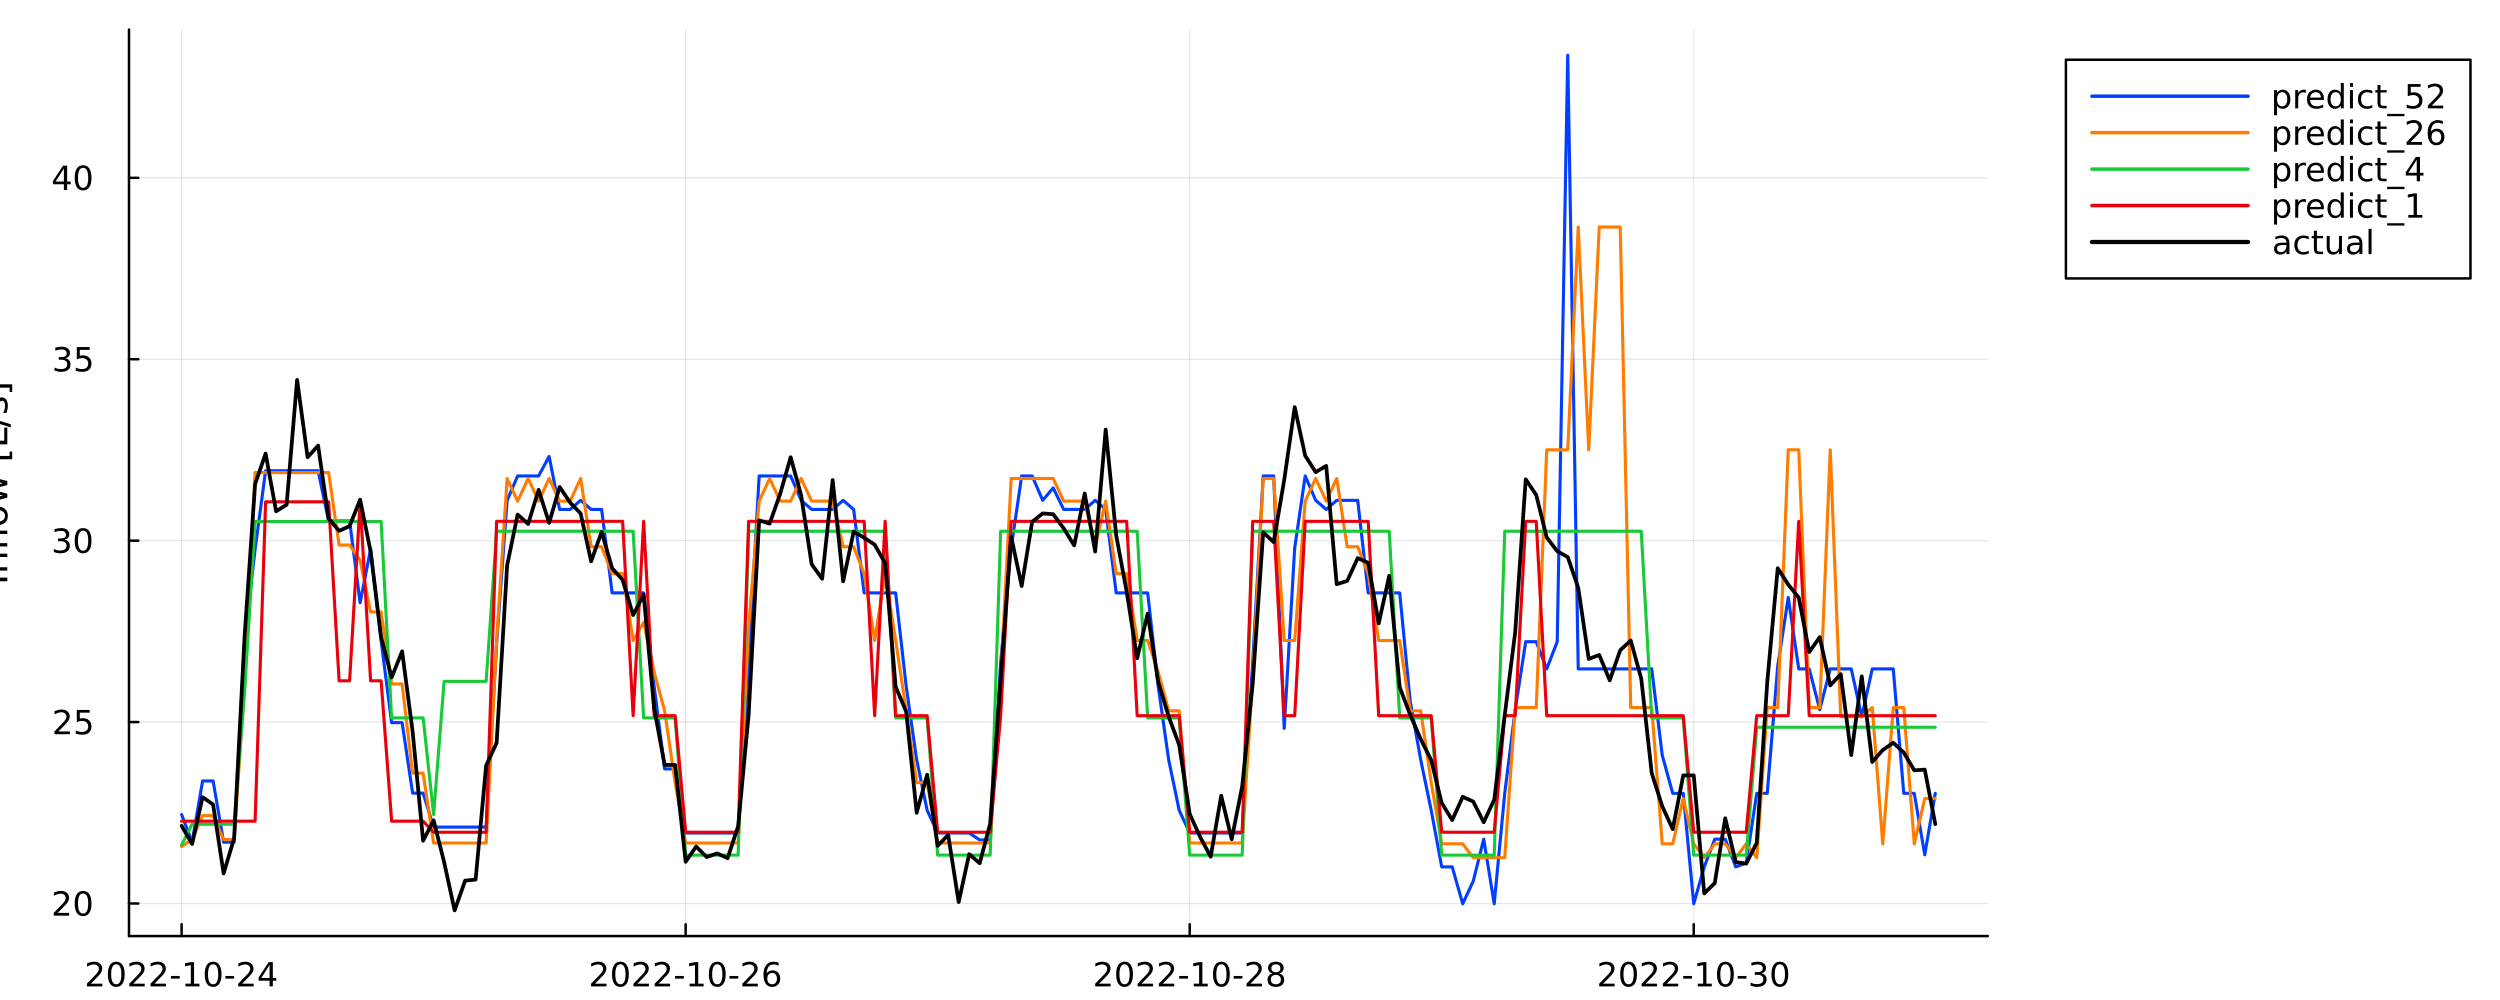 <?xml version="1.0" encoding="utf-8"?>
<svg xmlns="http://www.w3.org/2000/svg" xmlns:xlink="http://www.w3.org/1999/xlink" width="1000" height="400" viewBox="0 0 4000 1600">
<rect x="0" y="0" width="4000" height="1600" fill="#333333" stroke="none"/>
<defs>
  <clipPath id="clip590">
    <rect x="0" y="0" width="4000" height="1600"/>
  </clipPath>
</defs>
<path clip-path="url(#clip590)" d="M0 1600 L4000 1600 L4000 0 L0 0  Z" fill="#ffffff" fill-rule="evenodd" fill-opacity="1"/>
<defs>
  <clipPath id="clip591">
    <rect x="800" y="0" width="2801" height="1600"/>
  </clipPath>
</defs>
<path clip-path="url(#clip590)" d="M206.379 1497.68 L3180.58 1497.68 L3180.58 47.244 L206.379 47.244  Z" fill="#ffffff" fill-rule="evenodd" fill-opacity="1"/>
<defs>
  <clipPath id="clip592">
    <rect x="206" y="47" width="2975" height="1451"/>
  </clipPath>
</defs>
<polyline clip-path="url(#clip592)" style="stroke:#000000; stroke-linecap:round; stroke-linejoin:round; stroke-width:2; stroke-opacity:0.1; fill:none" points="290.554,1497.68 290.554,47.244 "/>
<polyline clip-path="url(#clip592)" style="stroke:#000000; stroke-linecap:round; stroke-linejoin:round; stroke-width:2; stroke-opacity:0.1; fill:none" points="1097.03,1497.68 1097.03,47.244 "/>
<polyline clip-path="url(#clip592)" style="stroke:#000000; stroke-linecap:round; stroke-linejoin:round; stroke-width:2; stroke-opacity:0.1; fill:none" points="1903.5,1497.68 1903.5,47.244 "/>
<polyline clip-path="url(#clip592)" style="stroke:#000000; stroke-linecap:round; stroke-linejoin:round; stroke-width:2; stroke-opacity:0.1; fill:none" points="2709.97,1497.68 2709.97,47.244 "/>
<polyline clip-path="url(#clip590)" style="stroke:#000000; stroke-linecap:round; stroke-linejoin:round; stroke-width:4; stroke-opacity:1; fill:none" points="206.379,1497.68 3180.58,1497.68 "/>
<polyline clip-path="url(#clip590)" style="stroke:#000000; stroke-linecap:round; stroke-linejoin:round; stroke-width:4; stroke-opacity:1; fill:none" points="290.554,1497.68 290.554,1478.78 "/>
<polyline clip-path="url(#clip590)" style="stroke:#000000; stroke-linecap:round; stroke-linejoin:round; stroke-width:4; stroke-opacity:1; fill:none" points="1097.03,1497.68 1097.03,1478.78 "/>
<polyline clip-path="url(#clip590)" style="stroke:#000000; stroke-linecap:round; stroke-linejoin:round; stroke-width:4; stroke-opacity:1; fill:none" points="1903.5,1497.68 1903.5,1478.78 "/>
<polyline clip-path="url(#clip590)" style="stroke:#000000; stroke-linecap:round; stroke-linejoin:round; stroke-width:4; stroke-opacity:1; fill:none" points="2709.97,1497.68 2709.97,1478.78 "/>
<path clip-path="url(#clip590)" d="M145.36 1573.85 L163.719 1573.85 L163.719 1578.28 L139.032 1578.28 L139.032 1573.85 Q142.026 1570.75 147.183 1565.55 Q152.365 1560.31 153.693 1558.8 Q156.219 1555.96 157.209 1554.01 Q158.224 1552.03 158.224 1550.13 Q158.224 1547.03 156.037 1545.08 Q153.875 1543.12 150.386 1543.12 Q147.912 1543.12 145.151 1543.98 Q142.417 1544.84 139.292 1546.59 L139.292 1541.27 Q142.469 1540 145.229 1539.35 Q147.99 1538.7 150.282 1538.7 Q156.323 1538.7 159.917 1541.72 Q163.511 1544.74 163.511 1549.79 Q163.511 1552.19 162.599 1554.35 Q161.714 1556.48 159.344 1559.4 Q158.693 1560.15 155.203 1563.77 Q151.714 1567.37 145.36 1573.85 Z" fill="#000000" fill-rule="nonzero" fill-opacity="1" /><path clip-path="url(#clip590)" d="M186.01 1542.86 Q181.948 1542.86 179.891 1546.87 Q177.859 1550.86 177.859 1558.88 Q177.859 1566.87 179.891 1570.88 Q181.948 1574.87 186.01 1574.87 Q190.099 1574.87 192.13 1570.88 Q194.188 1566.87 194.188 1558.88 Q194.188 1550.86 192.13 1546.87 Q190.099 1542.86 186.01 1542.86 M186.01 1538.7 Q192.547 1538.7 195.984 1543.88 Q199.448 1549.04 199.448 1558.88 Q199.448 1568.7 195.984 1573.88 Q192.547 1579.04 186.01 1579.04 Q179.474 1579.04 176.011 1573.88 Q172.573 1568.7 172.573 1558.88 Q172.573 1549.04 176.011 1543.88 Q179.474 1538.7 186.01 1538.7 Z" fill="#000000" fill-rule="nonzero" fill-opacity="1" /><path clip-path="url(#clip590)" d="M213.224 1573.85 L231.583 1573.85 L231.583 1578.28 L206.896 1578.28 L206.896 1573.85 Q209.891 1570.75 215.047 1565.55 Q220.229 1560.31 221.557 1558.8 Q224.083 1555.96 225.073 1554.01 Q226.088 1552.03 226.088 1550.13 Q226.088 1547.03 223.901 1545.08 Q221.739 1543.12 218.25 1543.12 Q215.776 1543.12 213.016 1543.98 Q210.281 1544.84 207.156 1546.59 L207.156 1541.27 Q210.333 1540 213.094 1539.35 Q215.854 1538.7 218.146 1538.7 Q224.187 1538.7 227.781 1541.72 Q231.375 1544.74 231.375 1549.79 Q231.375 1552.19 230.463 1554.35 Q229.578 1556.48 227.208 1559.4 Q226.557 1560.15 223.068 1563.77 Q219.578 1567.37 213.224 1573.85 Z" fill="#000000" fill-rule="nonzero" fill-opacity="1" /><path clip-path="url(#clip590)" d="M247.156 1573.85 L265.515 1573.85 L265.515 1578.28 L240.828 1578.28 L240.828 1573.85 Q243.823 1570.75 248.979 1565.55 Q254.161 1560.31 255.489 1558.8 Q258.015 1555.96 259.005 1554.01 Q260.021 1552.03 260.021 1550.13 Q260.021 1547.03 257.833 1545.08 Q255.672 1543.12 252.182 1543.12 Q249.708 1543.12 246.948 1543.98 Q244.213 1544.84 241.088 1546.59 L241.088 1541.27 Q244.265 1540 247.026 1539.35 Q249.786 1538.7 252.078 1538.7 Q258.119 1538.7 261.713 1541.72 Q265.307 1544.74 265.307 1549.79 Q265.307 1552.19 264.395 1554.35 Q263.51 1556.48 261.14 1559.4 Q260.489 1560.15 257 1563.77 Q253.51 1567.37 247.156 1573.85 Z" fill="#000000" fill-rule="nonzero" fill-opacity="1" /><path clip-path="url(#clip590)" d="M273.458 1561.54 L287.494 1561.54 L287.494 1565.81 L273.458 1565.81 L273.458 1561.54 Z" fill="#000000" fill-rule="nonzero" fill-opacity="1" /><path clip-path="url(#clip590)" d="M296.713 1573.85 L305.307 1573.85 L305.307 1544.19 L295.958 1546.07 L295.958 1541.27 L305.255 1539.4 L310.515 1539.4 L310.515 1573.85 L319.109 1573.85 L319.109 1578.28 L296.713 1578.28 L296.713 1573.85 Z" fill="#000000" fill-rule="nonzero" fill-opacity="1" /><path clip-path="url(#clip590)" d="M340.984 1542.86 Q336.921 1542.86 334.864 1546.87 Q332.833 1550.86 332.833 1558.88 Q332.833 1566.87 334.864 1570.88 Q336.921 1574.87 340.984 1574.87 Q345.072 1574.87 347.103 1570.88 Q349.161 1566.87 349.161 1558.88 Q349.161 1550.86 347.103 1546.87 Q345.072 1542.86 340.984 1542.86 M340.984 1538.7 Q347.52 1538.7 350.958 1543.88 Q354.421 1549.04 354.421 1558.88 Q354.421 1568.7 350.958 1573.88 Q347.52 1579.04 340.984 1579.04 Q334.447 1579.04 330.984 1573.88 Q327.546 1568.7 327.546 1558.88 Q327.546 1549.04 330.984 1543.88 Q334.447 1538.7 340.984 1538.7 Z" fill="#000000" fill-rule="nonzero" fill-opacity="1" /><path clip-path="url(#clip590)" d="M360.567 1561.54 L374.603 1561.54 L374.603 1565.81 L360.567 1565.81 L360.567 1561.54 Z" fill="#000000" fill-rule="nonzero" fill-opacity="1" /><path clip-path="url(#clip590)" d="M387.442 1573.85 L405.801 1573.85 L405.801 1578.28 L381.114 1578.28 L381.114 1573.85 Q384.108 1570.75 389.265 1565.55 Q394.447 1560.31 395.775 1558.8 Q398.301 1555.96 399.291 1554.01 Q400.306 1552.03 400.306 1550.13 Q400.306 1547.03 398.119 1545.08 Q395.957 1543.12 392.468 1543.12 Q389.994 1543.12 387.233 1543.98 Q384.499 1544.84 381.374 1546.59 L381.374 1541.27 Q384.551 1540 387.311 1539.35 Q390.072 1538.7 392.364 1538.7 Q398.405 1538.7 401.999 1541.72 Q405.593 1544.74 405.593 1549.79 Q405.593 1552.19 404.681 1554.35 Q403.796 1556.48 401.426 1559.4 Q400.775 1560.15 397.285 1563.77 Q393.796 1567.37 387.442 1573.85 Z" fill="#000000" fill-rule="nonzero" fill-opacity="1" /><path clip-path="url(#clip590)" d="M431.296 1543.98 L418.014 1564.74 L431.296 1564.74 L431.296 1543.98 M429.915 1539.4 L436.53 1539.4 L436.53 1564.74 L442.077 1564.74 L442.077 1569.11 L436.53 1569.11 L436.53 1578.28 L431.296 1578.28 L431.296 1569.11 L413.744 1569.11 L413.744 1564.04 L429.915 1539.4 Z" fill="#000000" fill-rule="nonzero" fill-opacity="1" /><path clip-path="url(#clip590)" d="M952.015 1573.85 L970.374 1573.85 L970.374 1578.28 L945.687 1578.28 L945.687 1573.85 Q948.682 1570.75 953.838 1565.55 Q959.02 1560.31 960.348 1558.8 Q962.874 1555.96 963.864 1554.01 Q964.88 1552.03 964.88 1550.13 Q964.88 1547.03 962.692 1545.08 Q960.531 1543.12 957.041 1543.12 Q954.567 1543.12 951.807 1543.98 Q949.072 1544.84 945.947 1546.59 L945.947 1541.27 Q949.124 1540 951.885 1539.35 Q954.645 1538.7 956.937 1538.7 Q962.979 1538.7 966.572 1541.72 Q970.166 1544.74 970.166 1549.79 Q970.166 1552.19 969.255 1554.35 Q968.369 1556.48 965.999 1559.4 Q965.348 1560.15 961.859 1563.77 Q958.369 1567.37 952.015 1573.85 Z" fill="#000000" fill-rule="nonzero" fill-opacity="1" /><path clip-path="url(#clip590)" d="M992.666 1542.86 Q988.603 1542.86 986.546 1546.87 Q984.515 1550.86 984.515 1558.88 Q984.515 1566.87 986.546 1570.88 Q988.603 1574.87 992.666 1574.87 Q996.754 1574.87 998.786 1570.88 Q1000.84 1566.87 1000.84 1558.88 Q1000.84 1550.86 998.786 1546.87 Q996.754 1542.86 992.666 1542.86 M992.666 1538.7 Q999.202 1538.7 1002.64 1543.88 Q1006.1 1549.04 1006.1 1558.88 Q1006.1 1568.7 1002.64 1573.88 Q999.202 1579.04 992.666 1579.04 Q986.129 1579.04 982.666 1573.88 Q979.228 1568.7 979.228 1558.88 Q979.228 1549.04 982.666 1543.88 Q986.129 1538.7 992.666 1538.7 Z" fill="#000000" fill-rule="nonzero" fill-opacity="1" /><path clip-path="url(#clip590)" d="M1019.88 1573.85 L1038.24 1573.85 L1038.24 1578.28 L1013.55 1578.28 L1013.55 1573.85 Q1016.55 1570.75 1021.7 1565.55 Q1026.88 1560.31 1028.21 1558.8 Q1030.74 1555.96 1031.73 1554.01 Q1032.74 1552.03 1032.74 1550.13 Q1032.74 1547.03 1030.56 1545.08 Q1028.39 1543.12 1024.91 1543.12 Q1022.43 1543.12 1019.67 1543.98 Q1016.94 1544.84 1013.81 1546.59 L1013.81 1541.27 Q1016.99 1540 1019.75 1539.35 Q1022.51 1538.7 1024.8 1538.7 Q1030.84 1538.7 1034.44 1541.72 Q1038.03 1544.74 1038.03 1549.79 Q1038.03 1552.19 1037.12 1554.35 Q1036.23 1556.48 1033.86 1559.4 Q1033.21 1560.15 1029.72 1563.77 Q1026.23 1567.37 1019.88 1573.85 Z" fill="#000000" fill-rule="nonzero" fill-opacity="1" /><path clip-path="url(#clip590)" d="M1053.81 1573.85 L1072.17 1573.85 L1072.17 1578.28 L1047.48 1578.28 L1047.48 1573.85 Q1050.48 1570.75 1055.63 1565.55 Q1060.82 1560.31 1062.14 1558.8 Q1064.67 1555.96 1065.66 1554.01 Q1066.68 1552.03 1066.68 1550.13 Q1066.68 1547.03 1064.49 1545.08 Q1062.33 1543.12 1058.84 1543.12 Q1056.36 1543.12 1053.6 1543.98 Q1050.87 1544.84 1047.74 1546.59 L1047.74 1541.27 Q1050.92 1540 1053.68 1539.35 Q1056.44 1538.7 1058.73 1538.7 Q1064.77 1538.7 1068.37 1541.72 Q1071.96 1544.74 1071.96 1549.79 Q1071.96 1552.19 1071.05 1554.35 Q1070.17 1556.48 1067.8 1559.4 Q1067.14 1560.15 1063.66 1563.77 Q1060.17 1567.37 1053.81 1573.85 Z" fill="#000000" fill-rule="nonzero" fill-opacity="1" /><path clip-path="url(#clip590)" d="M1080.11 1561.54 L1094.15 1561.54 L1094.15 1565.81 L1080.11 1565.81 L1080.11 1561.54 Z" fill="#000000" fill-rule="nonzero" fill-opacity="1" /><path clip-path="url(#clip590)" d="M1103.37 1573.85 L1111.96 1573.85 L1111.96 1544.19 L1102.61 1546.07 L1102.61 1541.27 L1111.91 1539.4 L1117.17 1539.4 L1117.17 1573.85 L1125.76 1573.85 L1125.76 1578.28 L1103.37 1578.28 L1103.37 1573.85 Z" fill="#000000" fill-rule="nonzero" fill-opacity="1" /><path clip-path="url(#clip590)" d="M1147.64 1542.86 Q1143.58 1542.86 1141.52 1546.87 Q1139.49 1550.86 1139.49 1558.88 Q1139.49 1566.87 1141.52 1570.88 Q1143.58 1574.87 1147.64 1574.87 Q1151.73 1574.87 1153.76 1570.88 Q1155.82 1566.87 1155.82 1558.88 Q1155.82 1550.86 1153.76 1546.87 Q1151.73 1542.86 1147.64 1542.86 M1147.64 1538.7 Q1154.18 1538.7 1157.61 1543.88 Q1161.08 1549.04 1161.08 1558.88 Q1161.08 1568.7 1157.61 1573.88 Q1154.18 1579.04 1147.64 1579.04 Q1141.1 1579.04 1137.64 1573.88 Q1134.2 1568.7 1134.2 1558.88 Q1134.2 1549.04 1137.64 1543.88 Q1141.1 1538.7 1147.64 1538.7 Z" fill="#000000" fill-rule="nonzero" fill-opacity="1" /><path clip-path="url(#clip590)" d="M1167.22 1561.54 L1181.26 1561.54 L1181.26 1565.81 L1167.22 1565.81 L1167.22 1561.54 Z" fill="#000000" fill-rule="nonzero" fill-opacity="1" /><path clip-path="url(#clip590)" d="M1194.1 1573.85 L1212.46 1573.85 L1212.46 1578.28 L1187.77 1578.28 L1187.77 1573.85 Q1190.76 1570.75 1195.92 1565.55 Q1201.1 1560.31 1202.43 1558.8 Q1204.96 1555.96 1205.95 1554.01 Q1206.96 1552.03 1206.96 1550.13 Q1206.96 1547.03 1204.77 1545.08 Q1202.61 1543.12 1199.12 1543.12 Q1196.65 1543.12 1193.89 1543.98 Q1191.15 1544.84 1188.03 1546.59 L1188.03 1541.27 Q1191.21 1540 1193.97 1539.35 Q1196.73 1538.7 1199.02 1538.7 Q1205.06 1538.7 1208.65 1541.72 Q1212.25 1544.74 1212.25 1549.79 Q1212.25 1552.19 1211.34 1554.35 Q1210.45 1556.48 1208.08 1559.4 Q1207.43 1560.15 1203.94 1563.77 Q1200.45 1567.37 1194.1 1573.85 Z" fill="#000000" fill-rule="nonzero" fill-opacity="1" /><path clip-path="url(#clip590)" d="M1235.4 1556.74 Q1231.86 1556.74 1229.77 1559.17 Q1227.72 1561.59 1227.72 1565.81 Q1227.72 1570 1229.77 1572.45 Q1231.86 1574.87 1235.4 1574.87 Q1238.94 1574.87 1241 1572.45 Q1243.08 1570 1243.08 1565.81 Q1243.08 1561.59 1241 1559.17 Q1238.94 1556.74 1235.4 1556.74 M1245.84 1540.26 L1245.84 1545.05 Q1243.86 1544.11 1241.83 1543.62 Q1239.83 1543.12 1237.85 1543.12 Q1232.64 1543.12 1229.88 1546.64 Q1227.14 1550.16 1226.75 1557.26 Q1228.29 1555 1230.61 1553.8 Q1232.93 1552.58 1235.71 1552.58 Q1241.57 1552.58 1244.96 1556.14 Q1248.37 1559.69 1248.37 1565.81 Q1248.37 1571.8 1244.83 1575.42 Q1241.28 1579.04 1235.4 1579.04 Q1228.65 1579.04 1225.09 1573.88 Q1221.52 1568.7 1221.52 1558.88 Q1221.52 1549.66 1225.89 1544.19 Q1230.27 1538.7 1237.64 1538.7 Q1239.62 1538.7 1241.62 1539.09 Q1243.65 1539.48 1245.84 1540.26 Z" fill="#000000" fill-rule="nonzero" fill-opacity="1" /><path clip-path="url(#clip590)" d="M1758.63 1573.85 L1776.99 1573.85 L1776.99 1578.28 L1752.3 1578.28 L1752.3 1573.85 Q1755.3 1570.75 1760.45 1565.55 Q1765.64 1560.31 1766.96 1558.8 Q1769.49 1555.96 1770.48 1554.01 Q1771.5 1552.03 1771.5 1550.13 Q1771.5 1547.03 1769.31 1545.08 Q1767.15 1543.12 1763.66 1543.12 Q1761.18 1543.12 1758.42 1543.98 Q1755.69 1544.84 1752.56 1546.59 L1752.56 1541.27 Q1755.74 1540 1758.5 1539.35 Q1761.26 1538.7 1763.55 1538.7 Q1769.59 1538.7 1773.19 1541.72 Q1776.78 1544.74 1776.78 1549.79 Q1776.78 1552.19 1775.87 1554.35 Q1774.99 1556.48 1772.62 1559.4 Q1771.96 1560.15 1768.48 1563.77 Q1764.99 1567.37 1758.63 1573.85 Z" fill="#000000" fill-rule="nonzero" fill-opacity="1" /><path clip-path="url(#clip590)" d="M1799.28 1542.86 Q1795.22 1542.86 1793.16 1546.87 Q1791.13 1550.86 1791.13 1558.88 Q1791.13 1566.87 1793.16 1570.88 Q1795.22 1574.87 1799.28 1574.87 Q1803.37 1574.87 1805.4 1570.88 Q1807.46 1566.87 1807.46 1558.88 Q1807.46 1550.86 1805.4 1546.87 Q1803.37 1542.86 1799.28 1542.86 M1799.28 1538.7 Q1805.82 1538.7 1809.26 1543.88 Q1812.72 1549.04 1812.72 1558.88 Q1812.72 1568.7 1809.26 1573.88 Q1805.82 1579.04 1799.28 1579.04 Q1792.75 1579.04 1789.28 1573.88 Q1785.84 1568.7 1785.84 1558.88 Q1785.84 1549.04 1789.28 1543.88 Q1792.75 1538.7 1799.28 1538.7 Z" fill="#000000" fill-rule="nonzero" fill-opacity="1" /><path clip-path="url(#clip590)" d="M1826.5 1573.85 L1844.85 1573.85 L1844.85 1578.28 L1820.17 1578.28 L1820.17 1573.85 Q1823.16 1570.75 1828.32 1565.55 Q1833.5 1560.31 1834.83 1558.8 Q1837.35 1555.96 1838.34 1554.01 Q1839.36 1552.03 1839.36 1550.13 Q1839.36 1547.03 1837.17 1545.08 Q1835.01 1543.12 1831.52 1543.12 Q1829.05 1543.12 1826.29 1543.98 Q1823.55 1544.84 1820.43 1546.59 L1820.43 1541.27 Q1823.6 1540 1826.37 1539.35 Q1829.13 1538.7 1831.42 1538.7 Q1837.46 1538.7 1841.05 1541.72 Q1844.65 1544.74 1844.65 1549.79 Q1844.65 1552.19 1843.74 1554.35 Q1842.85 1556.48 1840.48 1559.4 Q1839.83 1560.15 1836.34 1563.77 Q1832.85 1567.37 1826.5 1573.85 Z" fill="#000000" fill-rule="nonzero" fill-opacity="1" /><path clip-path="url(#clip590)" d="M1860.43 1573.85 L1878.79 1573.85 L1878.79 1578.28 L1854.1 1578.28 L1854.1 1573.85 Q1857.09 1570.75 1862.25 1565.55 Q1867.43 1560.31 1868.76 1558.8 Q1871.29 1555.96 1872.28 1554.01 Q1873.29 1552.03 1873.29 1550.13 Q1873.29 1547.03 1871.1 1545.08 Q1868.94 1543.12 1865.45 1543.12 Q1862.98 1543.12 1860.22 1543.98 Q1857.49 1544.84 1854.36 1546.59 L1854.36 1541.27 Q1857.54 1540 1860.3 1539.35 Q1863.06 1538.7 1865.35 1538.7 Q1871.39 1538.7 1874.98 1541.72 Q1878.58 1544.74 1878.58 1549.79 Q1878.58 1552.19 1877.67 1554.35 Q1876.78 1556.48 1874.41 1559.4 Q1873.76 1560.15 1870.27 1563.77 Q1866.78 1567.37 1860.43 1573.85 Z" fill="#000000" fill-rule="nonzero" fill-opacity="1" /><path clip-path="url(#clip590)" d="M1886.73 1561.54 L1900.77 1561.54 L1900.77 1565.81 L1886.73 1565.81 L1886.73 1561.54 Z" fill="#000000" fill-rule="nonzero" fill-opacity="1" /><path clip-path="url(#clip590)" d="M1909.98 1573.85 L1918.58 1573.85 L1918.58 1544.19 L1909.23 1546.07 L1909.23 1541.27 L1918.53 1539.4 L1923.79 1539.4 L1923.79 1573.85 L1932.38 1573.85 L1932.38 1578.28 L1909.98 1578.28 L1909.98 1573.85 Z" fill="#000000" fill-rule="nonzero" fill-opacity="1" /><path clip-path="url(#clip590)" d="M1954.26 1542.86 Q1950.19 1542.86 1948.14 1546.87 Q1946.1 1550.86 1946.1 1558.88 Q1946.1 1566.87 1948.14 1570.88 Q1950.19 1574.87 1954.26 1574.87 Q1958.34 1574.87 1960.38 1570.88 Q1962.43 1566.87 1962.43 1558.88 Q1962.43 1550.86 1960.38 1546.87 Q1958.34 1542.86 1954.26 1542.86 M1954.26 1538.7 Q1960.79 1538.7 1964.23 1543.88 Q1967.69 1549.04 1967.69 1558.88 Q1967.69 1568.7 1964.23 1573.88 Q1960.79 1579.04 1954.26 1579.04 Q1947.72 1579.04 1944.26 1573.88 Q1940.82 1568.7 1940.82 1558.88 Q1940.82 1549.04 1944.26 1543.88 Q1947.72 1538.7 1954.26 1538.7 Z" fill="#000000" fill-rule="nonzero" fill-opacity="1" /><path clip-path="url(#clip590)" d="M1973.84 1561.54 L1987.87 1561.54 L1987.87 1565.81 L1973.84 1565.81 L1973.84 1561.54 Z" fill="#000000" fill-rule="nonzero" fill-opacity="1" /><path clip-path="url(#clip590)" d="M2000.71 1573.85 L2019.07 1573.85 L2019.07 1578.28 L1994.39 1578.28 L1994.39 1573.85 Q1997.38 1570.75 2002.54 1565.55 Q2007.72 1560.31 2009.05 1558.8 Q2011.57 1555.96 2012.56 1554.01 Q2013.58 1552.03 2013.58 1550.13 Q2013.58 1547.03 2011.39 1545.08 Q2009.23 1543.12 2005.74 1543.12 Q2003.27 1543.12 2000.51 1543.98 Q1997.77 1544.84 1994.65 1546.59 L1994.65 1541.27 Q1997.82 1540 2000.58 1539.35 Q2003.34 1538.7 2005.64 1538.7 Q2011.68 1538.7 2015.27 1541.72 Q2018.86 1544.74 2018.86 1549.79 Q2018.86 1552.19 2017.95 1554.35 Q2017.07 1556.48 2014.7 1559.4 Q2014.05 1560.15 2010.56 1563.77 Q2007.07 1567.37 2000.71 1573.85 Z" fill="#000000" fill-rule="nonzero" fill-opacity="1" /><path clip-path="url(#clip590)" d="M2041.36 1559.82 Q2037.61 1559.82 2035.45 1561.82 Q2033.32 1563.83 2033.32 1567.34 Q2033.32 1570.86 2035.45 1572.86 Q2037.61 1574.87 2041.36 1574.87 Q2045.11 1574.87 2047.28 1572.86 Q2049.44 1570.83 2049.44 1567.34 Q2049.44 1563.83 2047.28 1561.82 Q2045.14 1559.82 2041.36 1559.82 M2036.1 1557.58 Q2032.72 1556.74 2030.82 1554.43 Q2028.94 1552.11 2028.94 1548.77 Q2028.94 1544.11 2032.25 1541.41 Q2035.58 1538.7 2041.36 1538.7 Q2047.17 1538.7 2050.48 1541.41 Q2053.79 1544.11 2053.79 1548.77 Q2053.79 1552.11 2051.89 1554.43 Q2050.01 1556.74 2046.65 1557.58 Q2050.45 1558.46 2052.56 1561.04 Q2054.7 1563.62 2054.7 1567.34 Q2054.7 1572.99 2051.23 1576.01 Q2047.8 1579.04 2041.36 1579.04 Q2034.93 1579.04 2031.47 1576.01 Q2028.03 1572.99 2028.03 1567.34 Q2028.03 1563.62 2030.17 1561.04 Q2032.3 1558.46 2036.1 1557.58 M2034.18 1549.27 Q2034.18 1552.29 2036.05 1553.98 Q2037.95 1555.68 2041.36 1555.68 Q2044.75 1555.68 2046.65 1553.98 Q2048.58 1552.29 2048.58 1549.27 Q2048.58 1546.25 2046.65 1544.56 Q2044.75 1542.86 2041.36 1542.86 Q2037.95 1542.86 2036.05 1544.56 Q2034.18 1546.25 2034.18 1549.27 Z" fill="#000000" fill-rule="nonzero" fill-opacity="1" /><path clip-path="url(#clip590)" d="M2565.05 1573.85 L2583.41 1573.85 L2583.41 1578.28 L2558.72 1578.28 L2558.72 1573.85 Q2561.72 1570.75 2566.88 1565.55 Q2572.06 1560.31 2573.39 1558.8 Q2575.91 1555.96 2576.9 1554.01 Q2577.92 1552.03 2577.92 1550.13 Q2577.92 1547.03 2575.73 1545.08 Q2573.57 1543.12 2570.08 1543.12 Q2567.6 1543.12 2564.84 1543.98 Q2562.11 1544.84 2558.98 1546.59 L2558.98 1541.27 Q2562.16 1540 2564.92 1539.35 Q2567.68 1538.7 2569.97 1538.7 Q2576.02 1538.7 2579.61 1541.72 Q2583.2 1544.74 2583.2 1549.79 Q2583.2 1552.19 2582.29 1554.35 Q2581.41 1556.48 2579.04 1559.4 Q2578.39 1560.15 2574.9 1563.77 Q2571.41 1567.37 2565.05 1573.85 Z" fill="#000000" fill-rule="nonzero" fill-opacity="1" /><path clip-path="url(#clip590)" d="M2605.7 1542.86 Q2601.64 1542.86 2599.58 1546.87 Q2597.55 1550.86 2597.55 1558.88 Q2597.55 1566.87 2599.58 1570.88 Q2601.64 1574.87 2605.7 1574.87 Q2609.79 1574.87 2611.82 1570.88 Q2613.88 1566.87 2613.88 1558.88 Q2613.88 1550.86 2611.82 1546.87 Q2609.79 1542.86 2605.7 1542.86 M2605.7 1538.7 Q2612.24 1538.7 2615.68 1543.88 Q2619.14 1549.04 2619.14 1558.88 Q2619.14 1568.7 2615.68 1573.88 Q2612.24 1579.04 2605.7 1579.04 Q2599.17 1579.04 2595.7 1573.88 Q2592.27 1568.7 2592.27 1558.88 Q2592.27 1549.04 2595.7 1543.88 Q2599.17 1538.7 2605.7 1538.7 Z" fill="#000000" fill-rule="nonzero" fill-opacity="1" /><path clip-path="url(#clip590)" d="M2632.92 1573.85 L2651.28 1573.85 L2651.28 1578.28 L2626.59 1578.28 L2626.59 1573.85 Q2629.58 1570.75 2634.74 1565.55 Q2639.92 1560.31 2641.25 1558.8 Q2643.78 1555.96 2644.77 1554.01 Q2645.78 1552.03 2645.78 1550.13 Q2645.78 1547.03 2643.59 1545.08 Q2641.43 1543.12 2637.94 1543.12 Q2635.47 1543.12 2632.71 1543.98 Q2629.97 1544.84 2626.85 1546.59 L2626.85 1541.27 Q2630.03 1540 2632.79 1539.35 Q2635.55 1538.7 2637.84 1538.7 Q2643.88 1538.7 2647.47 1541.72 Q2651.07 1544.74 2651.07 1549.79 Q2651.07 1552.19 2650.16 1554.35 Q2649.27 1556.48 2646.9 1559.4 Q2646.25 1560.15 2642.76 1563.77 Q2639.27 1567.37 2632.92 1573.85 Z" fill="#000000" fill-rule="nonzero" fill-opacity="1" /><path clip-path="url(#clip590)" d="M2666.85 1573.85 L2685.21 1573.85 L2685.21 1578.28 L2660.52 1578.28 L2660.52 1573.85 Q2663.52 1570.75 2668.67 1565.55 Q2673.85 1560.31 2675.18 1558.8 Q2677.71 1555.96 2678.7 1554.01 Q2679.71 1552.03 2679.71 1550.13 Q2679.71 1547.03 2677.53 1545.08 Q2675.36 1543.12 2671.87 1543.12 Q2669.4 1543.12 2666.64 1543.98 Q2663.91 1544.84 2660.78 1546.59 L2660.78 1541.27 Q2663.96 1540 2666.72 1539.35 Q2669.48 1538.7 2671.77 1538.7 Q2677.81 1538.7 2681.41 1541.72 Q2685 1544.74 2685 1549.79 Q2685 1552.19 2684.09 1554.35 Q2683.2 1556.48 2680.83 1559.4 Q2680.18 1560.15 2676.69 1563.77 Q2673.2 1567.37 2666.85 1573.85 Z" fill="#000000" fill-rule="nonzero" fill-opacity="1" /><path clip-path="url(#clip590)" d="M2693.15 1561.54 L2707.19 1561.54 L2707.19 1565.81 L2693.15 1565.81 L2693.15 1561.54 Z" fill="#000000" fill-rule="nonzero" fill-opacity="1" /><path clip-path="url(#clip590)" d="M2716.41 1573.85 L2725 1573.85 L2725 1544.19 L2715.65 1546.07 L2715.65 1541.27 L2724.95 1539.4 L2730.21 1539.4 L2730.21 1573.85 L2738.8 1573.85 L2738.8 1578.28 L2716.41 1578.28 L2716.41 1573.85 Z" fill="#000000" fill-rule="nonzero" fill-opacity="1" /><path clip-path="url(#clip590)" d="M2760.68 1542.86 Q2756.61 1542.86 2754.56 1546.87 Q2752.53 1550.86 2752.53 1558.88 Q2752.53 1566.87 2754.56 1570.88 Q2756.61 1574.87 2760.68 1574.87 Q2764.76 1574.87 2766.8 1570.88 Q2768.85 1566.87 2768.85 1558.88 Q2768.85 1550.86 2766.8 1546.87 Q2764.76 1542.86 2760.68 1542.86 M2760.68 1538.7 Q2767.21 1538.7 2770.65 1543.88 Q2774.11 1549.04 2774.11 1558.88 Q2774.11 1568.7 2770.65 1573.88 Q2767.21 1579.04 2760.68 1579.04 Q2754.14 1579.04 2750.68 1573.88 Q2747.24 1568.7 2747.24 1558.88 Q2747.24 1549.04 2750.68 1543.88 Q2754.14 1538.7 2760.68 1538.7 Z" fill="#000000" fill-rule="nonzero" fill-opacity="1" /><path clip-path="url(#clip590)" d="M2780.26 1561.54 L2794.3 1561.54 L2794.3 1565.81 L2780.26 1565.81 L2780.26 1561.54 Z" fill="#000000" fill-rule="nonzero" fill-opacity="1" /><path clip-path="url(#clip590)" d="M2818.54 1557.32 Q2822.32 1558.12 2824.43 1560.68 Q2826.56 1563.23 2826.56 1566.98 Q2826.56 1572.73 2822.6 1575.88 Q2818.64 1579.04 2811.35 1579.04 Q2808.91 1579.04 2806.3 1578.54 Q2803.72 1578.07 2800.96 1577.11 L2800.96 1572.03 Q2803.15 1573.31 2805.75 1573.96 Q2808.36 1574.61 2811.2 1574.61 Q2816.14 1574.61 2818.72 1572.65 Q2821.33 1570.7 2821.33 1566.98 Q2821.33 1563.54 2818.91 1561.61 Q2816.51 1559.66 2812.21 1559.66 L2807.68 1559.66 L2807.68 1555.34 L2812.42 1555.34 Q2816.3 1555.34 2818.36 1553.8 Q2820.42 1552.24 2820.42 1549.32 Q2820.42 1546.33 2818.28 1544.74 Q2816.17 1543.12 2812.21 1543.12 Q2810.05 1543.12 2807.58 1543.59 Q2805.1 1544.06 2802.13 1545.05 L2802.13 1540.36 Q2805.13 1539.53 2807.73 1539.11 Q2810.36 1538.7 2812.68 1538.7 Q2818.67 1538.7 2822.16 1541.43 Q2825.65 1544.14 2825.65 1548.77 Q2825.65 1552 2823.8 1554.24 Q2821.95 1556.46 2818.54 1557.32 Z" fill="#000000" fill-rule="nonzero" fill-opacity="1" /><path clip-path="url(#clip590)" d="M2847.79 1542.86 Q2843.72 1542.86 2841.67 1546.87 Q2839.63 1550.86 2839.63 1558.88 Q2839.63 1566.87 2841.67 1570.88 Q2843.72 1574.87 2847.79 1574.87 Q2851.87 1574.87 2853.91 1570.88 Q2855.96 1566.87 2855.96 1558.88 Q2855.96 1550.86 2853.91 1546.87 Q2851.87 1542.86 2847.79 1542.86 M2847.79 1538.7 Q2854.32 1538.7 2857.76 1543.88 Q2861.22 1549.04 2861.22 1558.88 Q2861.22 1568.7 2857.76 1573.88 Q2854.32 1579.04 2847.79 1579.04 Q2841.25 1579.04 2837.79 1573.88 Q2834.35 1568.7 2834.35 1558.88 Q2834.35 1549.04 2837.79 1543.88 Q2841.25 1538.7 2847.79 1538.7 Z" fill="#000000" fill-rule="nonzero" fill-opacity="1" /><polyline clip-path="url(#clip592)" style="stroke:#000000; stroke-linecap:round; stroke-linejoin:round; stroke-width:2; stroke-opacity:0.1; fill:none" points="206.379,1445.6 3180.58,1445.6 "/>
<polyline clip-path="url(#clip592)" style="stroke:#000000; stroke-linecap:round; stroke-linejoin:round; stroke-width:2; stroke-opacity:0.1; fill:none" points="206.379,1155.33 3180.58,1155.33 "/>
<polyline clip-path="url(#clip592)" style="stroke:#000000; stroke-linecap:round; stroke-linejoin:round; stroke-width:2; stroke-opacity:0.1; fill:none" points="206.379,865.058 3180.58,865.058 "/>
<polyline clip-path="url(#clip592)" style="stroke:#000000; stroke-linecap:round; stroke-linejoin:round; stroke-width:2; stroke-opacity:0.1; fill:none" points="206.379,574.788 3180.58,574.788 "/>
<polyline clip-path="url(#clip592)" style="stroke:#000000; stroke-linecap:round; stroke-linejoin:round; stroke-width:2; stroke-opacity:0.1; fill:none" points="206.379,284.517 3180.58,284.517 "/>
<polyline clip-path="url(#clip590)" style="stroke:#000000; stroke-linecap:round; stroke-linejoin:round; stroke-width:4; stroke-opacity:1; fill:none" points="206.379,1497.68 206.379,47.244 "/>
<polyline clip-path="url(#clip590)" style="stroke:#000000; stroke-linecap:round; stroke-linejoin:round; stroke-width:4; stroke-opacity:1; fill:none" points="206.379,1445.6 221.381,1445.6 "/>
<polyline clip-path="url(#clip590)" style="stroke:#000000; stroke-linecap:round; stroke-linejoin:round; stroke-width:4; stroke-opacity:1; fill:none" points="206.379,1155.33 221.381,1155.33 "/>
<polyline clip-path="url(#clip590)" style="stroke:#000000; stroke-linecap:round; stroke-linejoin:round; stroke-width:4; stroke-opacity:1; fill:none" points="206.379,865.058 221.381,865.058 "/>
<polyline clip-path="url(#clip590)" style="stroke:#000000; stroke-linecap:round; stroke-linejoin:round; stroke-width:4; stroke-opacity:1; fill:none" points="206.379,574.788 221.381,574.788 "/>
<polyline clip-path="url(#clip590)" style="stroke:#000000; stroke-linecap:round; stroke-linejoin:round; stroke-width:4; stroke-opacity:1; fill:none" points="206.379,284.517 221.381,284.517 "/>
<path clip-path="url(#clip590)" d="M92.29 1460.61 L110.65 1460.61 L110.65 1465.04 L85.962 1465.04 L85.962 1460.61 Q88.957 1457.51 94.113 1452.31 Q99.296 1447.07 100.624 1445.56 Q103.15 1442.72 104.139 1440.77 Q105.155 1438.79 105.155 1436.89 Q105.155 1433.79 102.967 1431.84 Q100.806 1429.88 97.316 1429.88 Q94.842 1429.88 92.082 1430.74 Q89.348 1431.6 86.223 1433.35 L86.223 1428.03 Q89.4 1426.76 92.16 1426.11 Q94.921 1425.46 97.212 1425.46 Q103.254 1425.46 106.848 1428.48 Q110.441 1431.5 110.441 1436.55 Q110.441 1438.95 109.53 1441.11 Q108.644 1443.24 106.275 1446.16 Q105.624 1446.91 102.134 1450.53 Q98.644 1454.13 92.29 1460.61 Z" fill="#000000" fill-rule="nonzero" fill-opacity="1" /><path clip-path="url(#clip590)" d="M132.941 1429.62 Q128.879 1429.62 126.821 1433.63 Q124.79 1437.62 124.79 1445.64 Q124.79 1453.63 126.821 1457.64 Q128.879 1461.63 132.941 1461.63 Q137.03 1461.63 139.061 1457.64 Q141.118 1453.63 141.118 1445.64 Q141.118 1437.62 139.061 1433.63 Q137.03 1429.62 132.941 1429.62 M132.941 1425.46 Q139.478 1425.46 142.915 1430.64 Q146.379 1435.79 146.379 1445.64 Q146.379 1455.46 142.915 1460.64 Q139.478 1465.79 132.941 1465.79 Q126.405 1465.79 122.941 1460.64 Q119.504 1455.46 119.504 1445.64 Q119.504 1435.79 122.941 1430.64 Q126.405 1425.46 132.941 1425.46 Z" fill="#000000" fill-rule="nonzero" fill-opacity="1" /><path clip-path="url(#clip590)" d="M93.41 1170.34 L111.769 1170.34 L111.769 1174.77 L87.082 1174.77 L87.082 1170.34 Q90.077 1167.24 95.233 1162.03 Q100.415 1156.8 101.743 1155.29 Q104.269 1152.45 105.259 1150.5 Q106.275 1148.52 106.275 1146.62 Q106.275 1143.52 104.087 1141.57 Q101.926 1139.61 98.436 1139.61 Q95.962 1139.61 93.202 1140.47 Q90.467 1141.33 87.342 1143.08 L87.342 1137.76 Q90.519 1136.49 93.28 1135.84 Q96.04 1135.19 98.332 1135.19 Q104.374 1135.19 107.967 1138.21 Q111.561 1141.23 111.561 1146.28 Q111.561 1148.68 110.65 1150.84 Q109.764 1152.97 107.394 1155.89 Q106.743 1156.64 103.254 1160.26 Q99.764 1163.86 93.41 1170.34 Z" fill="#000000" fill-rule="nonzero" fill-opacity="1" /><path clip-path="url(#clip590)" d="M122.863 1135.89 L143.514 1135.89 L143.514 1140.32 L127.681 1140.32 L127.681 1149.85 Q128.827 1149.46 129.972 1149.27 Q131.118 1149.07 132.264 1149.07 Q138.774 1149.07 142.577 1152.63 Q146.379 1156.2 146.379 1162.3 Q146.379 1168.57 142.472 1172.06 Q138.566 1175.52 131.457 1175.52 Q129.009 1175.52 126.457 1175.11 Q123.931 1174.69 121.222 1173.86 L121.222 1168.57 Q123.566 1169.85 126.066 1170.47 Q128.566 1171.1 131.353 1171.1 Q135.858 1171.1 138.488 1168.73 Q141.118 1166.36 141.118 1162.3 Q141.118 1158.23 138.488 1155.86 Q135.858 1153.49 131.353 1153.49 Q129.243 1153.49 127.134 1153.96 Q125.051 1154.43 122.863 1155.42 L122.863 1135.89 Z" fill="#000000" fill-rule="nonzero" fill-opacity="1" /><path clip-path="url(#clip590)" d="M103.697 863.535 Q107.473 864.342 109.582 866.894 Q111.717 869.446 111.717 873.196 Q111.717 878.951 107.759 882.102 Q103.801 885.254 96.509 885.254 Q94.061 885.254 91.457 884.759 Q88.879 884.29 86.118 883.326 L86.118 878.248 Q88.306 879.524 90.91 880.175 Q93.514 880.826 96.353 880.826 Q101.301 880.826 103.879 878.873 Q106.483 876.92 106.483 873.196 Q106.483 869.759 104.061 867.832 Q101.665 865.879 97.368 865.879 L92.837 865.879 L92.837 861.556 L97.577 861.556 Q101.457 861.556 103.514 860.019 Q105.572 858.457 105.572 855.54 Q105.572 852.545 103.436 850.957 Q101.327 849.342 97.368 849.342 Q95.207 849.342 92.733 849.811 Q90.259 850.28 87.29 851.269 L87.29 846.582 Q90.285 845.749 92.889 845.332 Q95.519 844.915 97.837 844.915 Q103.827 844.915 107.316 847.65 Q110.806 850.358 110.806 854.993 Q110.806 858.222 108.957 860.462 Q107.108 862.676 103.697 863.535 Z" fill="#000000" fill-rule="nonzero" fill-opacity="1" /><path clip-path="url(#clip590)" d="M132.941 849.082 Q128.879 849.082 126.821 853.092 Q124.79 857.077 124.79 865.097 Q124.79 873.092 126.821 877.103 Q128.879 881.087 132.941 881.087 Q137.03 881.087 139.061 877.103 Q141.118 873.092 141.118 865.097 Q141.118 857.077 139.061 853.092 Q137.03 849.082 132.941 849.082 M132.941 844.915 Q139.478 844.915 142.915 850.097 Q146.379 855.254 146.379 865.097 Q146.379 874.915 142.915 880.097 Q139.478 885.254 132.941 885.254 Q126.405 885.254 122.941 880.097 Q119.504 874.915 119.504 865.097 Q119.504 855.254 122.941 850.097 Q126.405 844.915 132.941 844.915 Z" fill="#000000" fill-rule="nonzero" fill-opacity="1" /><path clip-path="url(#clip590)" d="M104.816 573.264 Q108.592 574.072 110.702 576.624 Q112.837 579.176 112.837 582.926 Q112.837 588.681 108.879 591.832 Q104.92 594.983 97.629 594.983 Q95.181 594.983 92.577 594.488 Q89.999 594.019 87.238 593.056 L87.238 587.978 Q89.426 589.254 92.03 589.905 Q94.634 590.556 97.473 590.556 Q102.42 590.556 104.999 588.603 Q107.603 586.65 107.603 582.926 Q107.603 579.488 105.181 577.561 Q102.785 575.608 98.488 575.608 L93.957 575.608 L93.957 571.285 L98.697 571.285 Q102.577 571.285 104.634 569.749 Q106.691 568.186 106.691 565.27 Q106.691 562.275 104.556 560.686 Q102.447 559.072 98.488 559.072 Q96.327 559.072 93.853 559.54 Q91.379 560.009 88.41 560.999 L88.41 556.311 Q91.405 555.478 94.009 555.061 Q96.639 554.645 98.957 554.645 Q104.947 554.645 108.436 557.379 Q111.926 560.087 111.926 564.723 Q111.926 567.952 110.077 570.191 Q108.228 572.405 104.816 573.264 Z" fill="#000000" fill-rule="nonzero" fill-opacity="1" /><path clip-path="url(#clip590)" d="M122.863 555.348 L143.514 555.348 L143.514 559.775 L127.681 559.775 L127.681 569.306 Q128.827 568.915 129.972 568.733 Q131.118 568.525 132.264 568.525 Q138.774 568.525 142.577 572.092 Q146.379 575.66 146.379 581.754 Q146.379 588.03 142.472 591.519 Q138.566 594.983 131.457 594.983 Q129.009 594.983 126.457 594.566 Q123.931 594.15 121.222 593.316 L121.222 588.03 Q123.566 589.306 126.066 589.931 Q128.566 590.556 131.353 590.556 Q135.858 590.556 138.488 588.186 Q141.118 585.816 141.118 581.754 Q141.118 577.691 138.488 575.322 Q135.858 572.952 131.353 572.952 Q129.243 572.952 127.134 573.421 Q125.051 573.889 122.863 574.879 L122.863 555.348 Z" fill="#000000" fill-rule="nonzero" fill-opacity="1" /><path clip-path="url(#clip590)" d="M102.212 269.66 L88.931 290.415 L102.212 290.415 L102.212 269.66 M100.832 265.077 L107.446 265.077 L107.446 290.415 L112.993 290.415 L112.993 294.79 L107.446 294.79 L107.446 303.957 L102.212 303.957 L102.212 294.79 L84.66 294.79 L84.66 289.712 L100.832 265.077 Z" fill="#000000" fill-rule="nonzero" fill-opacity="1" /><path clip-path="url(#clip590)" d="M132.941 268.541 Q128.879 268.541 126.821 272.551 Q124.79 276.535 124.79 284.556 Q124.79 292.551 126.821 296.561 Q128.879 300.546 132.941 300.546 Q137.03 300.546 139.061 296.561 Q141.118 292.551 141.118 284.556 Q141.118 276.535 139.061 272.551 Q137.03 268.541 132.941 268.541 M132.941 264.374 Q139.478 264.374 142.915 269.556 Q146.379 274.712 146.379 284.556 Q146.379 294.374 142.915 299.556 Q139.478 304.712 132.941 304.712 Q126.405 304.712 122.941 299.556 Q119.504 294.374 119.504 284.556 Q119.504 274.712 122.941 269.556 Q126.405 264.374 132.941 264.374 Z" fill="#000000" fill-rule="nonzero" fill-opacity="1" /><path clip-path="url(#clip590)" d="M-31.5 930.013 L-31.5 924.168 L11.7 924.168 L11.7 930.013 L-31.5 930.013 Z" fill="#000000" fill-rule="nonzero" fill-opacity="1" /><path clip-path="url(#clip590)" d="M-7.86 885.829 L11.7 885.829 L11.7 891.153 L-7.686 891.153 Q-12.287 891.153 -14.573 892.947 Q-16.859 894.741 -16.859 898.329 Q-16.859 902.641 -14.11 905.129 Q-11.361 907.618 -6.616 907.618 L11.7 907.618 L11.7 912.97 L-20.707 912.97 L-20.707 907.618 L-15.672 907.618 Q-18.595 905.708 -20.042 903.133 Q-21.488 900.528 -21.488 897.143 Q-21.488 891.559 -18.016 888.694 Q-14.573 885.829 -7.86 885.829 Z" fill="#000000" fill-rule="nonzero" fill-opacity="1" /><path clip-path="url(#clip590)" d="M-33.323 858.804 L-28.896 858.804 L-28.896 863.897 Q-28.896 866.761 -27.738 867.89 Q-26.581 868.989 -23.572 868.989 L-20.707 868.989 L-20.707 860.222 L-16.569 860.222 L-16.569 868.989 L11.7 868.989 L11.7 874.342 L-16.569 874.342 L-16.569 879.435 L-20.707 879.435 L-20.707 874.342 L-22.964 874.342 Q-28.375 874.342 -30.834 871.825 Q-33.323 869.308 -33.323 863.839 L-33.323 858.804 Z" fill="#000000" fill-rule="nonzero" fill-opacity="1" /><path clip-path="url(#clip590)" d="M-33.323 854.348 L-33.323 849.024 L11.7 849.024 L11.7 854.348 L-33.323 854.348 Z" fill="#000000" fill-rule="nonzero" fill-opacity="1" /><path clip-path="url(#clip590)" d="M-16.974 825.326 Q-16.974 829.609 -13.618 832.097 Q-10.29 834.585 -4.475 834.585 Q1.341 834.585 4.698 832.126 Q8.025 829.638 8.025 825.326 Q8.025 821.073 4.669 818.584 Q1.312 816.096 -4.475 816.096 Q-10.233 816.096 -13.589 818.584 Q-16.974 821.073 -16.974 825.326 M-21.488 825.326 Q-21.488 818.382 -16.974 814.418 Q-12.461 810.454 -4.475 810.454 Q3.483 810.454 8.025 814.418 Q12.539 818.382 12.539 825.326 Q12.539 832.3 8.025 836.264 Q3.483 840.199 -4.475 840.199 Q-12.461 840.199 -16.974 836.264 Q-21.488 832.3 -21.488 825.326 Z" fill="#000000" fill-rule="nonzero" fill-opacity="1" /><path clip-path="url(#clip590)" d="M-20.707 804.725 L-20.707 799.4 L4.582 792.745 L-20.707 786.119 L-20.707 779.84 L4.582 773.185 L-20.707 766.559 L-20.707 761.235 L11.7 769.713 L11.7 775.992 L-14.862 782.965 L11.7 789.968 L11.7 796.247 L-20.707 804.725 Z" fill="#000000" fill-rule="nonzero" fill-opacity="1" /><path clip-path="url(#clip590)" d="M-33.323 734.818 L-33.323 722.549 L-29.185 722.549 L-29.185 729.493 L15.375 729.493 L15.375 722.549 L19.513 722.549 L19.513 734.818 L-33.323 734.818 Z" fill="#000000" fill-rule="nonzero" fill-opacity="1" /><path clip-path="url(#clip590)" d="M-31.5 710.975 L-31.5 705.13 L6.781 705.13 L6.781 684.094 L11.7 684.094 L11.7 710.975 L-31.5 710.975 Z" fill="#000000" fill-rule="nonzero" fill-opacity="1" /><path clip-path="url(#clip590)" d="M-31.5 668.73 L-31.5 663.811 L17.198 678.857 L17.198 683.776 L-31.5 668.73 Z" fill="#000000" fill-rule="nonzero" fill-opacity="1" /><path clip-path="url(#clip590)" d="M-19.752 637.567 L-14.717 637.567 Q-15.875 639.824 -16.454 642.254 Q-17.032 644.685 -17.032 647.289 Q-17.032 651.253 -15.817 653.25 Q-14.602 655.217 -12.171 655.217 Q-10.319 655.217 -9.249 653.799 Q-8.207 652.382 -7.252 648.099 L-6.847 646.276 Q-5.632 640.605 -3.404 638.232 Q-1.205 635.831 2.759 635.831 Q7.273 635.831 9.906 639.419 Q12.539 642.978 12.539 649.228 Q12.539 651.832 12.018 654.667 Q11.527 657.474 10.514 660.599 L5.016 660.599 Q6.55 657.648 7.331 654.783 Q8.083 651.919 8.083 649.112 Q8.083 645.35 6.81 643.325 Q5.508 641.299 3.164 641.299 Q0.994 641.299 -0.163 642.775 Q-1.321 644.222 -2.391 649.17 L-2.825 651.022 Q-3.867 655.97 -6.008 658.169 Q-8.178 660.368 -11.94 660.368 Q-16.512 660.368 -19 657.127 Q-21.488 653.886 -21.488 647.926 Q-21.488 644.974 -21.054 642.37 Q-20.62 639.766 -19.752 637.567 Z" fill="#000000" fill-rule="nonzero" fill-opacity="1" /><path clip-path="url(#clip590)" d="M-33.323 614.911 L19.513 614.911 L19.513 627.179 L15.375 627.179 L15.375 620.264 L-29.185 620.264 L-29.185 627.179 L-33.323 627.179 L-33.323 614.911 Z" fill="#000000" fill-rule="nonzero" fill-opacity="1" /><polyline clip-path="url(#clip592)" style="stroke:#023eff; stroke-linecap:round; stroke-linejoin:round; stroke-width:5; stroke-opacity:1; fill:none" points="290.554,1303.3 307.356,1347.47 324.157,1249.59 340.959,1249.59 357.76,1347.47 374.562,1347.47 391.363,1025.27 408.165,878.608 424.966,753.182 441.768,753.182 458.569,753.182 475.371,753.182 492.172,753.182 508.974,753.182 525.776,833.582 542.577,833.582 559.379,833.582 576.18,964.371 592.982,878.608 609.783,1025.27 626.585,1156.24 643.386,1156.24 660.188,1268.97 676.989,1268.97 693.791,1323.38 710.592,1323.38 727.394,1323.38 744.195,1323.38 760.997,1323.38 777.798,1323.38 794.6,1029.21 811.401,800.544 828.203,761.521 845.004,761.521 861.806,761.521 878.608,730.291 895.409,815.092 912.211,815.092 929.012,800.544 945.814,815.092 962.615,815.092 979.417,948.682 996.218,948.682 1013.02,948.682 1029.82,948.682 1046.62,1098.04 1063.42,1230.21 1080.23,1230.21 1097.03,1332.76 1113.83,1332.76 1130.63,1332.76 1147.43,1332.76 1164.23,1332.76 1181.03,1332.76 1197.84,1059.32 1214.64,761.521 1231.44,761.521 1248.24,761.521 1265.04,761.521 1281.84,800.544 1298.65,815.092 1315.45,815.092 1332.25,815.092 1349.05,800.544 1365.85,815.092 1382.65,948.682 1399.45,948.682 1416.26,948.682 1433.06,948.682 1449.86,1098.04 1466.66,1215.62 1483.46,1296.56 1500.26,1332.76 1517.07,1332.76 1533.87,1332.76 1550.67,1332.76 1567.47,1343.87 1584.27,1343.87 1601.07,1059.32 1617.87,876.828 1634.68,761.521 1651.48,761.521 1668.28,800.544 1685.08,780.648 1701.88,815.092 1718.68,815.092 1735.49,815.092 1752.29,800.544 1769.09,815.092 1785.89,948.682 1802.69,948.682 1819.49,948.682 1836.29,948.682 1853.1,1098.04 1869.9,1215.62 1886.7,1296.56 1903.5,1332.76 1920.3,1332.76 1937.1,1332.76 1953.9,1332.76 1970.71,1332.76 1987.51,1332.76 2004.31,1059.32 2021.11,761.521 2037.91,761.521 2054.71,1165.34 2071.52,876.828 2088.32,761.521 2105.12,800.544 2121.92,815.092 2138.72,800.544 2155.52,800.544 2172.32,800.544 2189.13,948.682 2205.93,948.682 2222.73,948.682 2239.53,948.682 2256.33,1122.06 2273.13,1215.62 2289.94,1296.56 2306.74,1387.06 2323.54,1387.06 2340.34,1446.02 2357.14,1409.99 2373.94,1342.69 2390.74,1446.02 2407.55,1269.34 2424.35,1135.44 2441.15,1026.71 2457.95,1026.71 2474.75,1070.21 2491.55,1026.71 2508.36,88.294 2525.16,1070.21 2541.96,1070.21 2558.76,1070.21 2575.56,1070.21 2592.36,1070.21 2609.16,1070.21 2625.97,1070.21 2642.77,1070.21 2659.57,1208.39 2676.37,1269.34 2693.17,1269.34 2709.97,1446.02 2726.78,1387.06 2743.58,1342.69 2760.38,1342.69 2777.18,1387.06 2793.98,1380.83 2810.78,1269.34 2827.58,1269.34 2844.39,1065.79 2861.19,956.01 2877.99,1070.21 2894.79,1070.21 2911.59,1135.44 2928.39,1070.21 2945.19,1070.21 2962,1070.21 2978.8,1146.76 2995.6,1070.21 3012.4,1070.21 3029.2,1070.21 3046,1269.34 3062.81,1269.34 3079.61,1367.62 3096.41,1269.34 "/>
<polyline clip-path="url(#clip592)" style="stroke:#ff7c00; stroke-linecap:round; stroke-linejoin:round; stroke-width:5; stroke-opacity:1; fill:none" points="290.554,1354.59 307.356,1343.26 324.157,1304.98 340.959,1304.98 357.76,1343.26 374.562,1343.26 391.363,1094.3 408.165,756.134 424.966,756.134 441.768,756.134 458.569,756.134 475.371,756.134 492.172,756.134 508.974,756.134 525.776,756.134 542.577,872.064 559.379,872.064 576.18,896.712 592.982,979.135 609.783,979.135 626.585,1094.3 643.386,1094.3 660.188,1237.08 676.989,1237.08 693.791,1348.8 710.592,1348.8 727.394,1348.8 744.195,1348.8 760.997,1348.8 777.798,1348.8 794.6,1024.85 811.401,765.577 828.203,801.794 845.004,765.577 861.806,801.794 878.608,765.577 895.409,801.794 912.211,801.794 929.012,765.577 945.814,874.811 962.615,874.811 979.417,917.817 996.218,917.817 1013.02,1024.85 1029.82,996.037 1046.62,1075.14 1063.42,1137.37 1080.23,1252.21 1097.03,1348.8 1113.83,1348.8 1130.63,1348.8 1147.43,1348.8 1164.23,1348.8 1181.03,1348.8 1197.84,1001.59 1214.64,801.794 1231.44,765.577 1248.24,801.794 1265.04,801.794 1281.84,765.577 1298.65,801.794 1315.45,801.794 1332.25,801.794 1349.05,874.811 1365.85,874.811 1382.65,917.817 1399.45,1024.85 1416.26,917.817 1433.06,1024.85 1449.86,1137.37 1466.66,1252.21 1483.46,1252.21 1500.26,1348.8 1517.07,1348.8 1533.87,1348.8 1550.67,1348.8 1567.47,1348.8 1584.27,1348.8 1601.07,1085.28 1617.87,765.577 1634.68,765.577 1651.48,765.577 1668.28,765.577 1685.08,765.577 1701.88,801.794 1718.68,801.794 1735.49,801.794 1752.29,874.811 1769.09,801.794 1785.89,917.817 1802.69,917.817 1819.49,1024.85 1836.29,1024.85 1853.1,1075.14 1869.9,1137.37 1886.7,1137.37 1903.5,1348.8 1920.3,1348.8 1937.1,1348.8 1953.9,1348.8 1970.71,1348.8 1987.51,1348.8 2004.31,1085.28 2021.11,765.577 2037.91,765.577 2054.71,1024.85 2071.52,1024.85 2088.32,801.794 2105.12,765.577 2121.92,801.794 2138.72,765.577 2155.52,874.811 2172.32,874.811 2189.13,917.817 2205.93,1024.85 2222.73,1024.85 2239.53,1024.85 2256.33,1137.37 2273.13,1137.37 2289.94,1252.21 2306.74,1350.15 2323.54,1350.15 2340.34,1350.15 2357.14,1372.26 2373.94,1372.26 2390.74,1372.26 2407.55,1372.26 2424.35,1132.11 2441.15,1132.11 2457.95,1132.11 2474.75,719.757 2491.55,719.757 2508.36,719.757 2525.16,363.222 2541.96,719.757 2558.76,363.222 2575.56,363.222 2592.36,363.222 2609.16,1132.11 2625.97,1132.11 2642.77,1132.11 2659.57,1350.15 2676.37,1350.15 2693.17,1277.63 2709.97,1350.15 2726.78,1372.26 2743.58,1350.15 2760.38,1350.15 2777.18,1372.26 2793.98,1350.15 2810.78,1372.26 2827.58,1132.11 2844.39,1132.11 2861.19,719.757 2877.99,719.757 2894.79,1132.11 2911.59,1132.11 2928.39,719.757 2945.19,1146.74 2962,1146.74 2978.8,1146.74 2995.6,1132.11 3012.4,1350.15 3029.2,1132.11 3046,1132.11 3062.81,1350.15 3079.61,1277.63 3096.41,1277.63 "/>
<polyline clip-path="url(#clip592)" style="stroke:#1ac938; stroke-linecap:round; stroke-linejoin:round; stroke-width:5; stroke-opacity:1; fill:none" points="290.554,1352.09 307.356,1318.8 324.157,1318.8 340.959,1318.8 357.76,1318.8 374.562,1318.8 391.363,1106.22 408.165,834.345 424.966,834.345 441.768,834.345 458.569,834.345 475.371,834.345 492.172,834.345 508.974,834.345 525.776,834.345 542.577,834.345 559.379,834.345 576.18,834.345 592.982,834.345 609.783,834.345 626.585,1148.61 643.386,1148.61 660.188,1148.61 676.989,1148.61 693.791,1303.52 710.592,1090.18 727.394,1090.18 744.195,1090.18 760.997,1090.18 777.798,1090.18 794.6,850.009 811.401,850.009 828.203,850.009 845.004,850.009 861.806,850.009 878.608,850.009 895.409,850.009 912.211,850.009 929.012,850.009 945.814,850.009 962.615,850.009 979.417,850.009 996.218,850.009 1013.02,850.009 1029.82,1148.61 1046.62,1148.61 1063.42,1148.61 1080.23,1148.61 1097.03,1368.21 1113.83,1368.21 1130.63,1368.21 1147.43,1368.21 1164.23,1368.21 1181.03,1368.21 1197.84,850.009 1214.64,850.009 1231.44,850.009 1248.24,850.009 1265.04,850.009 1281.84,850.009 1298.65,850.009 1315.45,850.009 1332.25,850.009 1349.05,850.009 1365.85,850.009 1382.65,850.009 1399.45,850.009 1416.26,850.009 1433.06,1148.61 1449.86,1148.61 1466.66,1148.61 1483.46,1148.61 1500.26,1368.21 1517.07,1368.21 1533.87,1368.21 1550.67,1368.21 1567.47,1368.21 1584.27,1368.21 1601.07,850.009 1617.87,850.009 1634.68,850.009 1651.48,850.009 1668.28,850.009 1685.08,850.009 1701.88,850.009 1718.68,850.009 1735.49,850.009 1752.29,850.009 1769.09,850.009 1785.89,850.009 1802.69,850.009 1819.49,850.009 1836.29,1148.61 1853.1,1148.61 1869.9,1148.61 1886.7,1148.61 1903.5,1368.21 1920.3,1368.21 1937.1,1368.21 1953.9,1368.21 1970.71,1368.21 1987.51,1368.21 2004.31,850.009 2021.11,850.009 2037.91,850.009 2054.71,850.009 2071.52,850.009 2088.32,850.009 2105.12,850.009 2121.92,850.009 2138.72,850.009 2155.52,850.009 2172.32,850.009 2189.13,850.009 2205.93,850.009 2222.73,850.009 2239.53,1148.61 2256.33,1148.61 2273.13,1148.61 2289.94,1148.61 2306.74,1368.21 2323.54,1368.21 2340.34,1368.21 2357.14,1368.21 2373.94,1368.21 2390.74,1368.21 2407.55,850.009 2424.35,850.009 2441.15,850.009 2457.95,850.009 2474.75,850.009 2491.55,850.009 2508.36,850.009 2525.16,850.009 2541.96,850.009 2558.76,850.009 2575.56,850.009 2592.36,850.009 2609.16,850.009 2625.97,850.009 2642.77,1148.61 2659.57,1148.61 2676.37,1148.61 2693.17,1148.61 2709.97,1368.21 2726.78,1368.21 2743.58,1368.21 2760.38,1368.21 2777.18,1368.21 2793.98,1368.21 2810.78,1163.59 2827.58,1163.59 2844.39,1163.59 2861.19,1163.59 2877.99,1163.59 2894.79,1163.59 2911.59,1163.59 2928.39,1163.59 2945.19,1163.59 2962,1163.59 2978.8,1163.59 2995.6,1163.59 3012.4,1163.59 3029.2,1163.59 3046,1163.59 3062.81,1163.59 3079.61,1163.59 3096.41,1163.59 "/>
<polyline clip-path="url(#clip592)" style="stroke:#e8000b; stroke-linecap:round; stroke-linejoin:round; stroke-width:5; stroke-opacity:1; fill:none" points="290.554,1313.86 307.356,1313.86 324.157,1313.86 340.959,1313.86 357.76,1313.86 374.562,1313.86 391.363,1313.86 408.165,1313.86 424.966,802.888 441.768,802.888 458.569,802.888 475.371,802.888 492.172,802.888 508.974,802.888 525.776,802.888 542.577,1089.28 559.379,1089.28 576.18,802.888 592.982,1089.28 609.783,1089.28 626.585,1313.86 643.386,1313.86 660.188,1313.86 676.989,1313.86 693.791,1331.58 710.592,1331.58 727.394,1331.58 744.195,1331.58 760.997,1331.58 777.798,1331.58 794.6,834.134 811.401,834.134 828.203,834.134 845.004,834.134 861.806,834.134 878.608,834.134 895.409,834.134 912.211,834.134 929.012,834.134 945.814,834.134 962.615,834.134 979.417,834.134 996.218,834.134 1013.02,1145.12 1029.82,834.134 1046.62,1145.12 1063.42,1145.12 1080.23,1145.12 1097.03,1331.58 1113.83,1331.58 1130.63,1331.58 1147.43,1331.58 1164.23,1331.58 1181.03,1331.58 1197.84,834.134 1214.64,834.134 1231.44,834.134 1248.24,834.134 1265.04,834.134 1281.84,834.134 1298.65,834.134 1315.45,834.134 1332.25,834.134 1349.05,834.134 1365.85,834.134 1382.65,834.134 1399.45,1145.12 1416.26,834.134 1433.06,1145.12 1449.86,1145.12 1466.66,1145.12 1483.46,1145.12 1500.26,1331.58 1517.07,1331.58 1533.87,1331.58 1550.67,1331.58 1567.47,1331.58 1584.27,1331.58 1601.07,1145.12 1617.87,834.134 1634.68,834.134 1651.48,834.134 1668.28,834.134 1685.08,834.134 1701.88,834.134 1718.68,834.134 1735.49,834.134 1752.29,834.134 1769.09,834.134 1785.89,834.134 1802.69,834.134 1819.49,1145.12 1836.29,1145.12 1853.1,1145.12 1869.9,1145.12 1886.7,1145.12 1903.5,1331.58 1920.3,1331.58 1937.1,1331.58 1953.9,1331.58 1970.71,1331.58 1987.51,1331.58 2004.31,834.134 2021.11,834.134 2037.91,834.134 2054.71,1145.12 2071.52,1145.12 2088.32,834.134 2105.12,834.134 2121.92,834.134 2138.72,834.134 2155.52,834.134 2172.32,834.134 2189.13,834.134 2205.93,1145.12 2222.73,1145.12 2239.53,1145.12 2256.33,1145.12 2273.13,1145.12 2289.94,1145.12 2306.74,1331.58 2323.54,1331.58 2340.34,1331.58 2357.14,1331.58 2373.94,1331.58 2390.74,1331.58 2407.55,1145.12 2424.35,1145.12 2441.15,834.134 2457.95,834.134 2474.75,1145.12 2491.55,1145.12 2508.36,1145.12 2525.16,1145.12 2541.96,1145.12 2558.76,1145.12 2575.56,1145.12 2592.36,1145.12 2609.16,1145.12 2625.97,1145.12 2642.77,1145.12 2659.57,1145.12 2676.37,1145.12 2693.17,1145.12 2709.97,1331.58 2726.78,1331.58 2743.58,1331.58 2760.38,1331.58 2777.18,1331.58 2793.98,1331.58 2810.78,1145.12 2827.58,1145.12 2844.39,1145.12 2861.19,1145.12 2877.99,834.134 2894.79,1145.12 2911.59,1145.12 2928.39,1145.12 2945.19,1145.12 2962,1145.12 2978.8,1145.12 2995.6,1145.12 3012.4,1145.12 3029.2,1145.12 3046,1145.12 3062.81,1145.12 3079.61,1145.12 3096.41,1145.12 "/>
<polyline clip-path="url(#clip592)" style="stroke:#000000; stroke-linecap:round; stroke-linejoin:round; stroke-width:6; stroke-opacity:1; fill:none" points="290.554,1321.36 307.356,1350.39 324.157,1275.5 340.959,1287.11 357.76,1397.41 374.562,1341.68 391.363,1017.74 408.165,774.494 424.966,725.728 441.768,818.034 458.569,807.585 475.371,607.879 492.172,731.534 508.974,712.957 525.776,829.645 542.577,849.384 559.379,841.837 576.18,799.457 592.982,882.475 609.783,1019.48 626.585,1083.92 643.386,1042.12 660.188,1170.42 676.989,1345.17 693.791,1312.66 710.592,1379.42 727.394,1456.63 744.195,1409.03 760.997,1407.28 777.798,1224.99 794.6,1188.42 811.401,904.535 828.203,823.259 845.004,838.353 861.806,783.783 878.608,836.612 895.409,779.138 912.211,804.101 929.012,821.518 945.814,898.149 962.615,851.125 979.417,909.179 996.218,927.757 1013.02,984.069 1029.82,951.559 1046.62,1133.27 1063.42,1223.83 1080.23,1223.83 1097.03,1378.84 1113.83,1354.45 1130.63,1371.29 1147.43,1365.48 1164.23,1373.03 1181.03,1321.94 1197.84,1143.14 1214.64,832.548 1231.44,837.773 1248.24,790.168 1265.04,731.534 1281.84,792.491 1298.65,902.793 1315.45,926.015 1332.25,768.108 1349.05,930.079 1365.85,850.545 1382.65,860.414 1399.45,871.444 1416.26,901.052 1433.06,1099.02 1449.86,1138.49 1466.66,1300.46 1483.46,1239.51 1500.26,1353.29 1517.07,1335.88 1533.87,1443.28 1550.67,1366.65 1567.47,1381.16 1584.27,1317.88 1601.07,1085.66 1617.87,858.672 1634.68,937.626 1651.48,834.87 1668.28,821.518 1685.08,822.679 1701.88,845.32 1718.68,872.605 1735.49,789.588 1752.29,882.475 1769.09,687.413 1785.89,856.35 1802.69,946.915 1819.49,1053.15 1836.29,981.747 1853.1,1090.89 1869.9,1146.62 1886.7,1191.9 1903.5,1302.21 1920.3,1339.36 1937.1,1370.71 1953.9,1273.18 1970.71,1342.84 1987.51,1258.08 2004.31,1093.79 2021.11,851.706 2037.91,867.38 2054.71,768.108 2071.52,651.419 2088.32,729.212 2105.12,755.336 2121.92,745.467 2138.72,934.723 2155.52,929.498 2172.32,892.924 2189.13,900.471 2205.93,997.422 2222.73,921.371 2239.53,1099.6 2256.33,1143.72 2273.13,1182.61 2289.94,1216.29 2306.74,1284.79 2323.54,1312.08 2340.34,1274.92 2357.14,1282.47 2373.94,1315.56 2390.74,1279.56 2407.55,1144.3 2424.35,1011.35 2441.15,766.947 2457.95,791.91 2474.75,859.833 2491.55,881.894 2508.36,891.183 2525.16,940.529 2541.96,1054.31 2558.76,1047.93 2575.56,1088.57 2592.36,1040.38 2609.16,1024.71 2625.97,1085.66 2642.77,1237.19 2659.57,1290.01 2676.37,1326.59 2693.17,1240.67 2709.97,1240.67 2726.78,1429.34 2743.58,1413.09 2760.38,1309.17 2777.18,1379.42 2793.98,1381.74 2810.78,1348.65 2827.58,1091.47 2844.39,909.179 2861.19,935.304 2877.99,956.203 2894.79,1043.28 2911.59,1019.48 2928.39,1096.69 2945.19,1078.7 2962,1208.16 2978.8,1082.18 2995.6,1219.19 3012.4,1200.03 3029.2,1188.42 3046,1204.09 3062.81,1232.54 3079.61,1231.38 3096.41,1318.46 "/>
<path clip-path="url(#clip590)" d="M3305.46 445.512 L3952.76 445.512 L3952.76 95.592 L3305.46 95.592  Z" fill="#ffffff" fill-rule="evenodd" fill-opacity="1"/>
<polyline clip-path="url(#clip590)" style="stroke:#000000; stroke-linecap:round; stroke-linejoin:round; stroke-width:4; stroke-opacity:1; fill:none" points="3305.46,445.512 3952.76,445.512 3952.76,95.592 3305.46,95.592 3305.46,445.512 "/>
<polyline clip-path="url(#clip590)" style="stroke:#023eff; stroke-linecap:round; stroke-linejoin:round; stroke-width:5.625; stroke-opacity:1; fill:none" points="3347.09,153.912 3596.85,153.912 "/>
<path clip-path="url(#clip590)" d="M3643.29 168.977 L3643.29 184.446 L3638.47 184.446 L3638.47 144.185 L3643.29 144.185 L3643.29 148.613 Q3644.8 146.008 3647.09 144.758 Q3649.41 143.482 3652.62 143.482 Q3657.93 143.482 3661.23 147.701 Q3664.57 151.92 3664.57 158.795 Q3664.57 165.67 3661.23 169.888 Q3657.93 174.107 3652.62 174.107 Q3649.41 174.107 3647.09 172.857 Q3644.8 171.581 3643.29 168.977 M3659.59 158.795 Q3659.59 153.508 3657.41 150.514 Q3655.25 147.493 3651.44 147.493 Q3647.64 147.493 3645.45 150.514 Q3643.29 153.508 3643.29 158.795 Q3643.29 164.081 3645.45 167.102 Q3647.64 170.097 3651.44 170.097 Q3655.25 170.097 3657.41 167.102 Q3659.59 164.081 3659.59 158.795 Z" fill="#000000" fill-rule="nonzero" fill-opacity="1" /><path clip-path="url(#clip590)" d="M3689.41 148.665 Q3688.6 148.196 3687.64 147.988 Q3686.7 147.753 3685.56 147.753 Q3681.5 147.753 3679.31 150.409 Q3677.15 153.04 3677.15 157.987 L3677.15 173.352 L3672.33 173.352 L3672.33 144.185 L3677.15 144.185 L3677.15 148.717 Q3678.66 146.06 3681.08 144.784 Q3683.5 143.482 3686.96 143.482 Q3687.46 143.482 3688.06 143.56 Q3688.66 143.613 3689.39 143.743 L3689.41 148.665 Z" fill="#000000" fill-rule="nonzero" fill-opacity="1" /><path clip-path="url(#clip590)" d="M3718.21 157.571 L3718.21 159.915 L3696.18 159.915 Q3696.5 164.862 3699.15 167.467 Q3701.83 170.045 3706.6 170.045 Q3709.36 170.045 3711.94 169.368 Q3714.54 168.691 3717.09 167.336 L3717.09 171.868 Q3714.52 172.961 3711.81 173.534 Q3709.1 174.107 3706.31 174.107 Q3699.33 174.107 3695.25 170.045 Q3691.18 165.982 3691.18 159.055 Q3691.18 151.894 3695.04 147.701 Q3698.92 143.482 3705.48 143.482 Q3711.36 143.482 3714.78 147.284 Q3718.21 151.06 3718.21 157.571 M3713.42 156.165 Q3713.37 152.232 3711.21 149.889 Q3709.07 147.545 3705.53 147.545 Q3701.52 147.545 3699.1 149.81 Q3696.7 152.076 3696.34 156.191 L3713.42 156.165 Z" fill="#000000" fill-rule="nonzero" fill-opacity="1" /><path clip-path="url(#clip590)" d="M3745.27 148.613 L3745.27 132.831 L3750.06 132.831 L3750.06 173.352 L3745.27 173.352 L3745.27 168.977 Q3743.76 171.581 3741.44 172.857 Q3739.15 174.107 3735.92 174.107 Q3730.64 174.107 3727.3 169.888 Q3724 165.67 3724 158.795 Q3724 151.92 3727.3 147.701 Q3730.64 143.482 3735.92 143.482 Q3739.15 143.482 3741.44 144.758 Q3743.76 146.008 3745.27 148.613 M3728.94 158.795 Q3728.94 164.081 3731.1 167.102 Q3733.29 170.097 3737.09 170.097 Q3740.9 170.097 3743.08 167.102 Q3745.27 164.081 3745.27 158.795 Q3745.27 153.508 3743.08 150.514 Q3740.9 147.493 3737.09 147.493 Q3733.29 147.493 3731.1 150.514 Q3728.94 153.508 3728.94 158.795 Z" fill="#000000" fill-rule="nonzero" fill-opacity="1" /><path clip-path="url(#clip590)" d="M3759.93 144.185 L3764.72 144.185 L3764.72 173.352 L3759.93 173.352 L3759.93 144.185 M3759.93 132.831 L3764.72 132.831 L3764.72 138.899 L3759.93 138.899 L3759.93 132.831 Z" fill="#000000" fill-rule="nonzero" fill-opacity="1" /><path clip-path="url(#clip590)" d="M3795.74 145.305 L3795.74 149.784 Q3793.71 148.665 3791.65 148.118 Q3789.62 147.545 3787.54 147.545 Q3782.87 147.545 3780.3 150.514 Q3777.72 153.456 3777.72 158.795 Q3777.72 164.133 3780.3 167.102 Q3782.87 170.045 3787.54 170.045 Q3789.62 170.045 3791.65 169.498 Q3793.71 168.925 3795.74 167.805 L3795.74 172.232 Q3793.73 173.17 3791.57 173.638 Q3789.44 174.107 3787.02 174.107 Q3780.43 174.107 3776.55 169.967 Q3772.67 165.826 3772.67 158.795 Q3772.67 151.659 3776.57 147.571 Q3780.51 143.482 3787.33 143.482 Q3789.54 143.482 3791.65 143.951 Q3793.76 144.394 3795.74 145.305 Z" fill="#000000" fill-rule="nonzero" fill-opacity="1" /><path clip-path="url(#clip590)" d="M3808.81 135.904 L3808.81 144.185 L3818.68 144.185 L3818.68 147.909 L3808.81 147.909 L3808.81 163.743 Q3808.81 167.31 3809.78 168.326 Q3810.77 169.342 3813.76 169.342 L3818.68 169.342 L3818.68 173.352 L3813.76 173.352 Q3808.21 173.352 3806.1 171.295 Q3803.99 169.211 3803.99 163.743 L3803.99 147.909 L3800.48 147.909 L3800.48 144.185 L3803.99 144.185 L3803.99 135.904 L3808.81 135.904 Z" fill="#000000" fill-rule="nonzero" fill-opacity="1" /><path clip-path="url(#clip590)" d="M3847.15 182.206 L3847.15 185.93 L3819.44 185.93 L3819.44 182.206 L3847.15 182.206 Z" fill="#000000" fill-rule="nonzero" fill-opacity="1" /><path clip-path="url(#clip590)" d="M3852.38 134.472 L3873.03 134.472 L3873.03 138.899 L3857.2 138.899 L3857.2 148.43 Q3858.34 148.04 3859.49 147.857 Q3860.63 147.649 3861.78 147.649 Q3868.29 147.649 3872.09 151.217 Q3875.9 154.784 3875.9 160.878 Q3875.9 167.154 3871.99 170.644 Q3868.08 174.107 3860.97 174.107 Q3858.53 174.107 3855.97 173.69 Q3853.45 173.274 3850.74 172.441 L3850.74 167.154 Q3853.08 168.43 3855.58 169.055 Q3858.08 169.68 3860.87 169.68 Q3865.37 169.68 3868 167.31 Q3870.63 164.941 3870.63 160.878 Q3870.63 156.816 3868 154.446 Q3865.37 152.076 3860.87 152.076 Q3858.76 152.076 3856.65 152.545 Q3854.57 153.014 3852.38 154.003 L3852.38 134.472 Z" fill="#000000" fill-rule="nonzero" fill-opacity="1" /><path clip-path="url(#clip590)" d="M3890.79 168.925 L3909.15 168.925 L3909.15 173.352 L3884.46 173.352 L3884.46 168.925 Q3887.46 165.826 3892.61 160.618 Q3897.8 155.383 3899.12 153.873 Q3901.65 151.034 3902.64 149.081 Q3903.66 147.102 3903.66 145.201 Q3903.66 142.102 3901.47 140.149 Q3899.31 138.196 3895.82 138.196 Q3893.34 138.196 3890.58 139.055 Q3887.85 139.915 3884.72 141.659 L3884.72 136.347 Q3887.9 135.071 3890.66 134.42 Q3893.42 133.769 3895.71 133.769 Q3901.75 133.769 3905.35 136.79 Q3908.94 139.81 3908.94 144.863 Q3908.94 147.258 3908.03 149.42 Q3907.15 151.555 3904.78 154.472 Q3904.12 155.227 3900.63 158.847 Q3897.15 162.441 3890.79 168.925 Z" fill="#000000" fill-rule="nonzero" fill-opacity="1" /><polyline clip-path="url(#clip590)" style="stroke:#ff7c00; stroke-linecap:round; stroke-linejoin:round; stroke-width:5.625; stroke-opacity:1; fill:none" points="3347.09,212.232 3596.85,212.232 "/>
<path clip-path="url(#clip590)" d="M3643.29 227.297 L3643.29 242.766 L3638.47 242.766 L3638.47 202.505 L3643.29 202.505 L3643.29 206.933 Q3644.8 204.328 3647.09 203.078 Q3649.41 201.802 3652.62 201.802 Q3657.93 201.802 3661.23 206.021 Q3664.57 210.24 3664.57 217.115 Q3664.57 223.99 3661.23 228.208 Q3657.93 232.427 3652.62 232.427 Q3649.41 232.427 3647.09 231.177 Q3644.8 229.901 3643.29 227.297 M3659.59 217.115 Q3659.59 211.828 3657.41 208.834 Q3655.25 205.813 3651.44 205.813 Q3647.64 205.813 3645.45 208.834 Q3643.29 211.828 3643.29 217.115 Q3643.29 222.401 3645.45 225.422 Q3647.64 228.417 3651.44 228.417 Q3655.25 228.417 3657.41 225.422 Q3659.59 222.401 3659.59 217.115 Z" fill="#000000" fill-rule="nonzero" fill-opacity="1" /><path clip-path="url(#clip590)" d="M3689.41 206.985 Q3688.6 206.516 3687.64 206.308 Q3686.7 206.073 3685.56 206.073 Q3681.5 206.073 3679.31 208.729 Q3677.15 211.36 3677.15 216.307 L3677.15 231.672 L3672.33 231.672 L3672.33 202.505 L3677.15 202.505 L3677.15 207.037 Q3678.66 204.38 3681.08 203.104 Q3683.5 201.802 3686.96 201.802 Q3687.46 201.802 3688.06 201.88 Q3688.66 201.933 3689.39 202.063 L3689.41 206.985 Z" fill="#000000" fill-rule="nonzero" fill-opacity="1" /><path clip-path="url(#clip590)" d="M3718.21 215.891 L3718.21 218.235 L3696.18 218.235 Q3696.5 223.182 3699.15 225.787 Q3701.83 228.365 3706.6 228.365 Q3709.36 228.365 3711.94 227.688 Q3714.54 227.011 3717.09 225.656 L3717.09 230.188 Q3714.52 231.281 3711.81 231.854 Q3709.1 232.427 3706.31 232.427 Q3699.33 232.427 3695.25 228.365 Q3691.18 224.302 3691.18 217.375 Q3691.18 210.214 3695.04 206.021 Q3698.92 201.802 3705.48 201.802 Q3711.36 201.802 3714.78 205.604 Q3718.21 209.38 3718.21 215.891 M3713.42 214.485 Q3713.37 210.552 3711.21 208.209 Q3709.07 205.865 3705.53 205.865 Q3701.52 205.865 3699.1 208.13 Q3696.7 210.396 3696.34 214.511 L3713.42 214.485 Z" fill="#000000" fill-rule="nonzero" fill-opacity="1" /><path clip-path="url(#clip590)" d="M3745.27 206.933 L3745.27 191.151 L3750.06 191.151 L3750.06 231.672 L3745.27 231.672 L3745.27 227.297 Q3743.76 229.901 3741.44 231.177 Q3739.15 232.427 3735.92 232.427 Q3730.64 232.427 3727.3 228.208 Q3724 223.99 3724 217.115 Q3724 210.24 3727.3 206.021 Q3730.64 201.802 3735.92 201.802 Q3739.15 201.802 3741.44 203.078 Q3743.76 204.328 3745.27 206.933 M3728.94 217.115 Q3728.94 222.401 3731.1 225.422 Q3733.29 228.417 3737.09 228.417 Q3740.9 228.417 3743.08 225.422 Q3745.27 222.401 3745.27 217.115 Q3745.27 211.828 3743.08 208.834 Q3740.9 205.813 3737.09 205.813 Q3733.29 205.813 3731.1 208.834 Q3728.94 211.828 3728.94 217.115 Z" fill="#000000" fill-rule="nonzero" fill-opacity="1" /><path clip-path="url(#clip590)" d="M3759.93 202.505 L3764.72 202.505 L3764.72 231.672 L3759.93 231.672 L3759.93 202.505 M3759.93 191.151 L3764.72 191.151 L3764.72 197.219 L3759.93 197.219 L3759.93 191.151 Z" fill="#000000" fill-rule="nonzero" fill-opacity="1" /><path clip-path="url(#clip590)" d="M3795.74 203.625 L3795.74 208.104 Q3793.71 206.985 3791.65 206.438 Q3789.62 205.865 3787.54 205.865 Q3782.87 205.865 3780.3 208.834 Q3777.72 211.776 3777.72 217.115 Q3777.72 222.453 3780.3 225.422 Q3782.87 228.365 3787.54 228.365 Q3789.62 228.365 3791.65 227.818 Q3793.71 227.245 3795.74 226.125 L3795.74 230.552 Q3793.73 231.49 3791.57 231.958 Q3789.44 232.427 3787.02 232.427 Q3780.43 232.427 3776.55 228.287 Q3772.67 224.146 3772.67 217.115 Q3772.67 209.979 3776.57 205.891 Q3780.51 201.802 3787.33 201.802 Q3789.54 201.802 3791.65 202.271 Q3793.76 202.714 3795.74 203.625 Z" fill="#000000" fill-rule="nonzero" fill-opacity="1" /><path clip-path="url(#clip590)" d="M3808.81 194.224 L3808.81 202.505 L3818.68 202.505 L3818.68 206.229 L3808.81 206.229 L3808.81 222.063 Q3808.81 225.63 3809.78 226.646 Q3810.77 227.662 3813.76 227.662 L3818.68 227.662 L3818.68 231.672 L3813.76 231.672 Q3808.21 231.672 3806.1 229.615 Q3803.99 227.531 3803.99 222.063 L3803.99 206.229 L3800.48 206.229 L3800.48 202.505 L3803.99 202.505 L3803.99 194.224 L3808.81 194.224 Z" fill="#000000" fill-rule="nonzero" fill-opacity="1" /><path clip-path="url(#clip590)" d="M3847.15 240.526 L3847.15 244.25 L3819.44 244.25 L3819.44 240.526 L3847.15 240.526 Z" fill="#000000" fill-rule="nonzero" fill-opacity="1" /><path clip-path="url(#clip590)" d="M3856.86 227.245 L3875.22 227.245 L3875.22 231.672 L3850.53 231.672 L3850.53 227.245 Q3853.53 224.146 3858.68 218.938 Q3863.86 213.703 3865.19 212.193 Q3867.72 209.354 3868.71 207.401 Q3869.72 205.422 3869.72 203.521 Q3869.72 200.422 3867.54 198.469 Q3865.37 196.516 3861.88 196.516 Q3859.41 196.516 3856.65 197.375 Q3853.92 198.235 3850.79 199.979 L3850.79 194.667 Q3853.97 193.391 3856.73 192.74 Q3859.49 192.089 3861.78 192.089 Q3867.82 192.089 3871.42 195.11 Q3875.01 198.13 3875.01 203.183 Q3875.01 205.578 3874.1 207.74 Q3873.21 209.875 3870.84 212.792 Q3870.19 213.547 3866.7 217.167 Q3863.21 220.761 3856.86 227.245 Z" fill="#000000" fill-rule="nonzero" fill-opacity="1" /><path clip-path="url(#clip590)" d="M3898.16 210.136 Q3894.62 210.136 3892.54 212.557 Q3890.48 214.979 3890.48 219.198 Q3890.48 223.391 3892.54 225.839 Q3894.62 228.261 3898.16 228.261 Q3901.7 228.261 3903.76 225.839 Q3905.84 223.391 3905.84 219.198 Q3905.84 214.979 3903.76 212.557 Q3901.7 210.136 3898.16 210.136 M3908.6 193.651 L3908.6 198.443 Q3906.62 197.505 3904.59 197.011 Q3902.59 196.516 3900.61 196.516 Q3895.4 196.516 3892.64 200.031 Q3889.91 203.547 3889.52 210.656 Q3891.05 208.391 3893.37 207.193 Q3895.69 205.969 3898.47 205.969 Q3904.33 205.969 3907.72 209.537 Q3911.13 213.078 3911.13 219.198 Q3911.13 225.188 3907.59 228.807 Q3904.05 232.427 3898.16 232.427 Q3891.42 232.427 3887.85 227.271 Q3884.28 222.089 3884.28 212.271 Q3884.28 203.052 3888.66 197.584 Q3893.03 192.089 3900.4 192.089 Q3902.38 192.089 3904.38 192.479 Q3906.42 192.87 3908.6 193.651 Z" fill="#000000" fill-rule="nonzero" fill-opacity="1" /><polyline clip-path="url(#clip590)" style="stroke:#1ac938; stroke-linecap:round; stroke-linejoin:round; stroke-width:5.625; stroke-opacity:1; fill:none" points="3347.09,270.552 3596.85,270.552 "/>
<path clip-path="url(#clip590)" d="M3643.29 285.617 L3643.29 301.086 L3638.47 301.086 L3638.47 260.825 L3643.29 260.825 L3643.29 265.253 Q3644.8 262.648 3647.09 261.398 Q3649.41 260.122 3652.62 260.122 Q3657.93 260.122 3661.23 264.341 Q3664.57 268.56 3664.57 275.435 Q3664.57 282.31 3661.23 286.528 Q3657.93 290.747 3652.62 290.747 Q3649.41 290.747 3647.09 289.497 Q3644.8 288.221 3643.29 285.617 M3659.59 275.435 Q3659.59 270.148 3657.41 267.154 Q3655.25 264.133 3651.44 264.133 Q3647.64 264.133 3645.45 267.154 Q3643.29 270.148 3643.29 275.435 Q3643.29 280.721 3645.45 283.742 Q3647.64 286.737 3651.44 286.737 Q3655.25 286.737 3657.41 283.742 Q3659.59 280.721 3659.59 275.435 Z" fill="#000000" fill-rule="nonzero" fill-opacity="1" /><path clip-path="url(#clip590)" d="M3689.41 265.305 Q3688.6 264.836 3687.64 264.628 Q3686.7 264.393 3685.56 264.393 Q3681.5 264.393 3679.31 267.049 Q3677.15 269.68 3677.15 274.627 L3677.15 289.992 L3672.33 289.992 L3672.33 260.825 L3677.15 260.825 L3677.15 265.357 Q3678.66 262.7 3681.08 261.424 Q3683.5 260.122 3686.96 260.122 Q3687.46 260.122 3688.06 260.2 Q3688.66 260.253 3689.39 260.383 L3689.41 265.305 Z" fill="#000000" fill-rule="nonzero" fill-opacity="1" /><path clip-path="url(#clip590)" d="M3718.21 274.211 L3718.21 276.555 L3696.18 276.555 Q3696.5 281.502 3699.15 284.107 Q3701.83 286.685 3706.6 286.685 Q3709.36 286.685 3711.94 286.008 Q3714.54 285.331 3717.09 283.976 L3717.09 288.508 Q3714.52 289.601 3711.81 290.174 Q3709.1 290.747 3706.31 290.747 Q3699.33 290.747 3695.25 286.685 Q3691.18 282.622 3691.18 275.695 Q3691.18 268.534 3695.04 264.341 Q3698.92 260.122 3705.48 260.122 Q3711.36 260.122 3714.78 263.924 Q3718.21 267.7 3718.21 274.211 M3713.42 272.805 Q3713.37 268.872 3711.21 266.529 Q3709.07 264.185 3705.53 264.185 Q3701.52 264.185 3699.1 266.45 Q3696.7 268.716 3696.34 272.831 L3713.42 272.805 Z" fill="#000000" fill-rule="nonzero" fill-opacity="1" /><path clip-path="url(#clip590)" d="M3745.27 265.253 L3745.27 249.471 L3750.06 249.471 L3750.06 289.992 L3745.27 289.992 L3745.27 285.617 Q3743.76 288.221 3741.44 289.497 Q3739.15 290.747 3735.92 290.747 Q3730.64 290.747 3727.3 286.528 Q3724 282.31 3724 275.435 Q3724 268.56 3727.3 264.341 Q3730.64 260.122 3735.92 260.122 Q3739.15 260.122 3741.44 261.398 Q3743.76 262.648 3745.27 265.253 M3728.94 275.435 Q3728.94 280.721 3731.1 283.742 Q3733.29 286.737 3737.09 286.737 Q3740.9 286.737 3743.08 283.742 Q3745.27 280.721 3745.27 275.435 Q3745.27 270.148 3743.08 267.154 Q3740.9 264.133 3737.09 264.133 Q3733.29 264.133 3731.1 267.154 Q3728.94 270.148 3728.94 275.435 Z" fill="#000000" fill-rule="nonzero" fill-opacity="1" /><path clip-path="url(#clip590)" d="M3759.93 260.825 L3764.72 260.825 L3764.72 289.992 L3759.93 289.992 L3759.93 260.825 M3759.93 249.471 L3764.72 249.471 L3764.72 255.539 L3759.93 255.539 L3759.93 249.471 Z" fill="#000000" fill-rule="nonzero" fill-opacity="1" /><path clip-path="url(#clip590)" d="M3795.74 261.945 L3795.74 266.424 Q3793.71 265.305 3791.65 264.758 Q3789.62 264.185 3787.54 264.185 Q3782.87 264.185 3780.3 267.154 Q3777.72 270.096 3777.72 275.435 Q3777.72 280.773 3780.3 283.742 Q3782.87 286.685 3787.54 286.685 Q3789.62 286.685 3791.65 286.138 Q3793.71 285.565 3795.74 284.445 L3795.74 288.872 Q3793.73 289.81 3791.57 290.278 Q3789.44 290.747 3787.02 290.747 Q3780.43 290.747 3776.55 286.607 Q3772.67 282.466 3772.67 275.435 Q3772.67 268.299 3776.57 264.211 Q3780.51 260.122 3787.33 260.122 Q3789.54 260.122 3791.65 260.591 Q3793.76 261.034 3795.74 261.945 Z" fill="#000000" fill-rule="nonzero" fill-opacity="1" /><path clip-path="url(#clip590)" d="M3808.81 252.544 L3808.81 260.825 L3818.68 260.825 L3818.68 264.549 L3808.81 264.549 L3808.81 280.383 Q3808.81 283.95 3809.78 284.966 Q3810.77 285.982 3813.76 285.982 L3818.68 285.982 L3818.68 289.992 L3813.76 289.992 Q3808.21 289.992 3806.1 287.935 Q3803.99 285.851 3803.99 280.383 L3803.99 264.549 L3800.48 264.549 L3800.48 260.825 L3803.99 260.825 L3803.99 252.544 L3808.81 252.544 Z" fill="#000000" fill-rule="nonzero" fill-opacity="1" /><path clip-path="url(#clip590)" d="M3847.15 298.846 L3847.15 302.57 L3819.44 302.57 L3819.44 298.846 L3847.15 298.846 Z" fill="#000000" fill-rule="nonzero" fill-opacity="1" /><path clip-path="url(#clip590)" d="M3866.78 255.695 L3853.5 276.45 L3866.78 276.45 L3866.78 255.695 M3865.4 251.112 L3872.02 251.112 L3872.02 276.45 L3877.56 276.45 L3877.56 280.825 L3872.02 280.825 L3872.02 289.992 L3866.78 289.992 L3866.78 280.825 L3849.23 280.825 L3849.23 275.747 L3865.4 251.112 Z" fill="#000000" fill-rule="nonzero" fill-opacity="1" /><polyline clip-path="url(#clip590)" style="stroke:#e8000b; stroke-linecap:round; stroke-linejoin:round; stroke-width:5.625; stroke-opacity:1; fill:none" points="3347.09,328.872 3596.85,328.872 "/>
<path clip-path="url(#clip590)" d="M3643.29 343.937 L3643.29 359.406 L3638.47 359.406 L3638.47 319.145 L3643.29 319.145 L3643.29 323.573 Q3644.8 320.968 3647.09 319.718 Q3649.41 318.442 3652.62 318.442 Q3657.93 318.442 3661.23 322.661 Q3664.57 326.88 3664.57 333.755 Q3664.57 340.63 3661.23 344.848 Q3657.93 349.067 3652.62 349.067 Q3649.41 349.067 3647.09 347.817 Q3644.8 346.541 3643.29 343.937 M3659.59 333.755 Q3659.59 328.468 3657.41 325.474 Q3655.25 322.453 3651.44 322.453 Q3647.64 322.453 3645.45 325.474 Q3643.29 328.468 3643.29 333.755 Q3643.29 339.041 3645.45 342.062 Q3647.64 345.057 3651.44 345.057 Q3655.25 345.057 3657.41 342.062 Q3659.59 339.041 3659.59 333.755 Z" fill="#000000" fill-rule="nonzero" fill-opacity="1" /><path clip-path="url(#clip590)" d="M3689.41 323.625 Q3688.6 323.156 3687.64 322.948 Q3686.7 322.713 3685.56 322.713 Q3681.5 322.713 3679.31 325.369 Q3677.15 328 3677.15 332.947 L3677.15 348.312 L3672.33 348.312 L3672.33 319.145 L3677.15 319.145 L3677.15 323.677 Q3678.66 321.02 3681.08 319.744 Q3683.5 318.442 3686.96 318.442 Q3687.46 318.442 3688.06 318.52 Q3688.66 318.573 3689.39 318.703 L3689.41 323.625 Z" fill="#000000" fill-rule="nonzero" fill-opacity="1" /><path clip-path="url(#clip590)" d="M3718.21 332.531 L3718.21 334.875 L3696.18 334.875 Q3696.5 339.822 3699.15 342.427 Q3701.83 345.005 3706.6 345.005 Q3709.36 345.005 3711.94 344.328 Q3714.54 343.651 3717.09 342.296 L3717.09 346.828 Q3714.52 347.921 3711.81 348.494 Q3709.1 349.067 3706.31 349.067 Q3699.33 349.067 3695.25 345.005 Q3691.18 340.942 3691.18 334.015 Q3691.18 326.854 3695.04 322.661 Q3698.92 318.442 3705.48 318.442 Q3711.36 318.442 3714.78 322.244 Q3718.21 326.02 3718.21 332.531 M3713.42 331.125 Q3713.37 327.192 3711.21 324.849 Q3709.07 322.505 3705.53 322.505 Q3701.52 322.505 3699.1 324.77 Q3696.7 327.036 3696.34 331.151 L3713.42 331.125 Z" fill="#000000" fill-rule="nonzero" fill-opacity="1" /><path clip-path="url(#clip590)" d="M3745.27 323.573 L3745.27 307.791 L3750.06 307.791 L3750.06 348.312 L3745.27 348.312 L3745.27 343.937 Q3743.76 346.541 3741.44 347.817 Q3739.15 349.067 3735.92 349.067 Q3730.64 349.067 3727.3 344.848 Q3724 340.63 3724 333.755 Q3724 326.88 3727.3 322.661 Q3730.64 318.442 3735.92 318.442 Q3739.15 318.442 3741.44 319.718 Q3743.76 320.968 3745.27 323.573 M3728.94 333.755 Q3728.94 339.041 3731.1 342.062 Q3733.29 345.057 3737.09 345.057 Q3740.9 345.057 3743.08 342.062 Q3745.27 339.041 3745.27 333.755 Q3745.27 328.468 3743.08 325.474 Q3740.9 322.453 3737.09 322.453 Q3733.29 322.453 3731.1 325.474 Q3728.94 328.468 3728.94 333.755 Z" fill="#000000" fill-rule="nonzero" fill-opacity="1" /><path clip-path="url(#clip590)" d="M3759.93 319.145 L3764.72 319.145 L3764.72 348.312 L3759.93 348.312 L3759.93 319.145 M3759.93 307.791 L3764.72 307.791 L3764.72 313.859 L3759.93 313.859 L3759.93 307.791 Z" fill="#000000" fill-rule="nonzero" fill-opacity="1" /><path clip-path="url(#clip590)" d="M3795.74 320.265 L3795.74 324.744 Q3793.71 323.625 3791.65 323.078 Q3789.62 322.505 3787.54 322.505 Q3782.87 322.505 3780.3 325.474 Q3777.72 328.416 3777.72 333.755 Q3777.72 339.093 3780.3 342.062 Q3782.87 345.005 3787.54 345.005 Q3789.62 345.005 3791.65 344.458 Q3793.71 343.885 3795.74 342.765 L3795.74 347.192 Q3793.73 348.13 3791.57 348.598 Q3789.44 349.067 3787.02 349.067 Q3780.43 349.067 3776.55 344.927 Q3772.67 340.786 3772.67 333.755 Q3772.67 326.619 3776.57 322.531 Q3780.51 318.442 3787.33 318.442 Q3789.54 318.442 3791.65 318.911 Q3793.76 319.354 3795.74 320.265 Z" fill="#000000" fill-rule="nonzero" fill-opacity="1" /><path clip-path="url(#clip590)" d="M3808.81 310.864 L3808.81 319.145 L3818.68 319.145 L3818.68 322.869 L3808.81 322.869 L3808.81 338.703 Q3808.81 342.27 3809.78 343.286 Q3810.77 344.302 3813.76 344.302 L3818.68 344.302 L3818.68 348.312 L3813.76 348.312 Q3808.21 348.312 3806.1 346.255 Q3803.99 344.171 3803.99 338.703 L3803.99 322.869 L3800.48 322.869 L3800.48 319.145 L3803.99 319.145 L3803.99 310.864 L3808.81 310.864 Z" fill="#000000" fill-rule="nonzero" fill-opacity="1" /><path clip-path="url(#clip590)" d="M3847.15 357.166 L3847.15 360.89 L3819.44 360.89 L3819.44 357.166 L3847.15 357.166 Z" fill="#000000" fill-rule="nonzero" fill-opacity="1" /><path clip-path="url(#clip590)" d="M3853.24 343.885 L3861.83 343.885 L3861.83 314.224 L3852.48 316.099 L3852.48 311.307 L3861.78 309.432 L3867.04 309.432 L3867.04 343.885 L3875.63 343.885 L3875.63 348.312 L3853.24 348.312 L3853.24 343.885 Z" fill="#000000" fill-rule="nonzero" fill-opacity="1" /><polyline clip-path="url(#clip590)" style="stroke:#000000; stroke-linecap:round; stroke-linejoin:round; stroke-width:6.75; stroke-opacity:1; fill:none" points="3347.09,387.192 3596.85,387.192 "/>
<path clip-path="url(#clip590)" d="M3653.55 391.971 Q3647.75 391.971 3645.51 393.299 Q3643.27 394.627 3643.27 397.83 Q3643.27 400.382 3644.93 401.892 Q3646.63 403.377 3649.52 403.377 Q3653.5 403.377 3655.9 400.564 Q3658.32 397.726 3658.32 393.038 L3658.32 391.971 L3653.55 391.971 M3663.11 389.991 L3663.11 406.632 L3658.32 406.632 L3658.32 402.205 Q3656.68 404.861 3654.23 406.137 Q3651.78 407.387 3648.24 407.387 Q3643.76 407.387 3641.1 404.887 Q3638.47 402.361 3638.47 398.142 Q3638.47 393.221 3641.76 390.721 Q3645.06 388.221 3651.6 388.221 L3658.32 388.221 L3658.32 387.752 Q3658.32 384.445 3656.13 382.648 Q3653.97 380.825 3650.04 380.825 Q3647.54 380.825 3645.17 381.424 Q3642.8 382.023 3640.61 383.221 L3640.61 378.794 Q3643.24 377.778 3645.71 377.283 Q3648.19 376.762 3650.53 376.762 Q3656.86 376.762 3659.99 380.044 Q3663.11 383.325 3663.11 389.991 Z" fill="#000000" fill-rule="nonzero" fill-opacity="1" /><path clip-path="url(#clip590)" d="M3693.97 378.585 L3693.97 383.064 Q3691.94 381.945 3689.88 381.398 Q3687.85 380.825 3685.77 380.825 Q3681.1 380.825 3678.53 383.794 Q3675.95 386.736 3675.95 392.075 Q3675.95 397.413 3678.53 400.382 Q3681.1 403.325 3685.77 403.325 Q3687.85 403.325 3689.88 402.778 Q3691.94 402.205 3693.97 401.085 L3693.97 405.512 Q3691.96 406.45 3689.8 406.918 Q3687.67 407.387 3685.25 407.387 Q3678.66 407.387 3674.78 403.247 Q3670.9 399.106 3670.9 392.075 Q3670.9 384.939 3674.8 380.851 Q3678.73 376.762 3685.56 376.762 Q3687.77 376.762 3689.88 377.231 Q3691.99 377.674 3693.97 378.585 Z" fill="#000000" fill-rule="nonzero" fill-opacity="1" /><path clip-path="url(#clip590)" d="M3707.04 369.184 L3707.04 377.465 L3716.91 377.465 L3716.91 381.189 L3707.04 381.189 L3707.04 397.023 Q3707.04 400.59 3708.01 401.606 Q3709 402.622 3711.99 402.622 L3716.91 402.622 L3716.91 406.632 L3711.99 406.632 Q3706.44 406.632 3704.33 404.575 Q3702.22 402.491 3702.22 397.023 L3702.22 381.189 L3698.71 381.189 L3698.71 377.465 L3702.22 377.465 L3702.22 369.184 L3707.04 369.184 Z" fill="#000000" fill-rule="nonzero" fill-opacity="1" /><path clip-path="url(#clip590)" d="M3722.72 395.122 L3722.72 377.465 L3727.51 377.465 L3727.51 394.939 Q3727.51 399.08 3729.13 401.163 Q3730.74 403.221 3733.97 403.221 Q3737.85 403.221 3740.09 400.747 Q3742.35 398.273 3742.35 394.002 L3742.35 377.465 L3747.15 377.465 L3747.15 406.632 L3742.35 406.632 L3742.35 402.153 Q3740.61 404.809 3738.29 406.111 Q3736 407.387 3732.95 407.387 Q3727.93 407.387 3725.32 404.262 Q3722.72 401.137 3722.72 395.122 M3734.78 376.762 L3734.78 376.762 Z" fill="#000000" fill-rule="nonzero" fill-opacity="1" /><path clip-path="url(#clip590)" d="M3770.27 391.971 Q3764.46 391.971 3762.22 393.299 Q3759.98 394.627 3759.98 397.83 Q3759.98 400.382 3761.65 401.892 Q3763.34 403.377 3766.23 403.377 Q3770.22 403.377 3772.61 400.564 Q3775.04 397.726 3775.04 393.038 L3775.04 391.971 L3770.27 391.971 M3779.83 389.991 L3779.83 406.632 L3775.04 406.632 L3775.04 402.205 Q3773.4 404.861 3770.95 406.137 Q3768.5 407.387 3764.96 407.387 Q3760.48 407.387 3757.82 404.887 Q3755.19 402.361 3755.19 398.142 Q3755.19 393.221 3758.47 390.721 Q3761.78 388.221 3768.32 388.221 L3775.04 388.221 L3775.04 387.752 Q3775.04 384.445 3772.85 382.648 Q3770.69 380.825 3766.76 380.825 Q3764.26 380.825 3761.89 381.424 Q3759.52 382.023 3757.33 383.221 L3757.33 378.794 Q3759.96 377.778 3762.43 377.283 Q3764.91 376.762 3767.25 376.762 Q3773.58 376.762 3776.7 380.044 Q3779.83 383.325 3779.83 389.991 Z" fill="#000000" fill-rule="nonzero" fill-opacity="1" /><path clip-path="url(#clip590)" d="M3789.7 366.111 L3794.49 366.111 L3794.49 406.632 L3789.7 406.632 L3789.7 366.111 Z" fill="#000000" fill-rule="nonzero" fill-opacity="1" /></svg>
